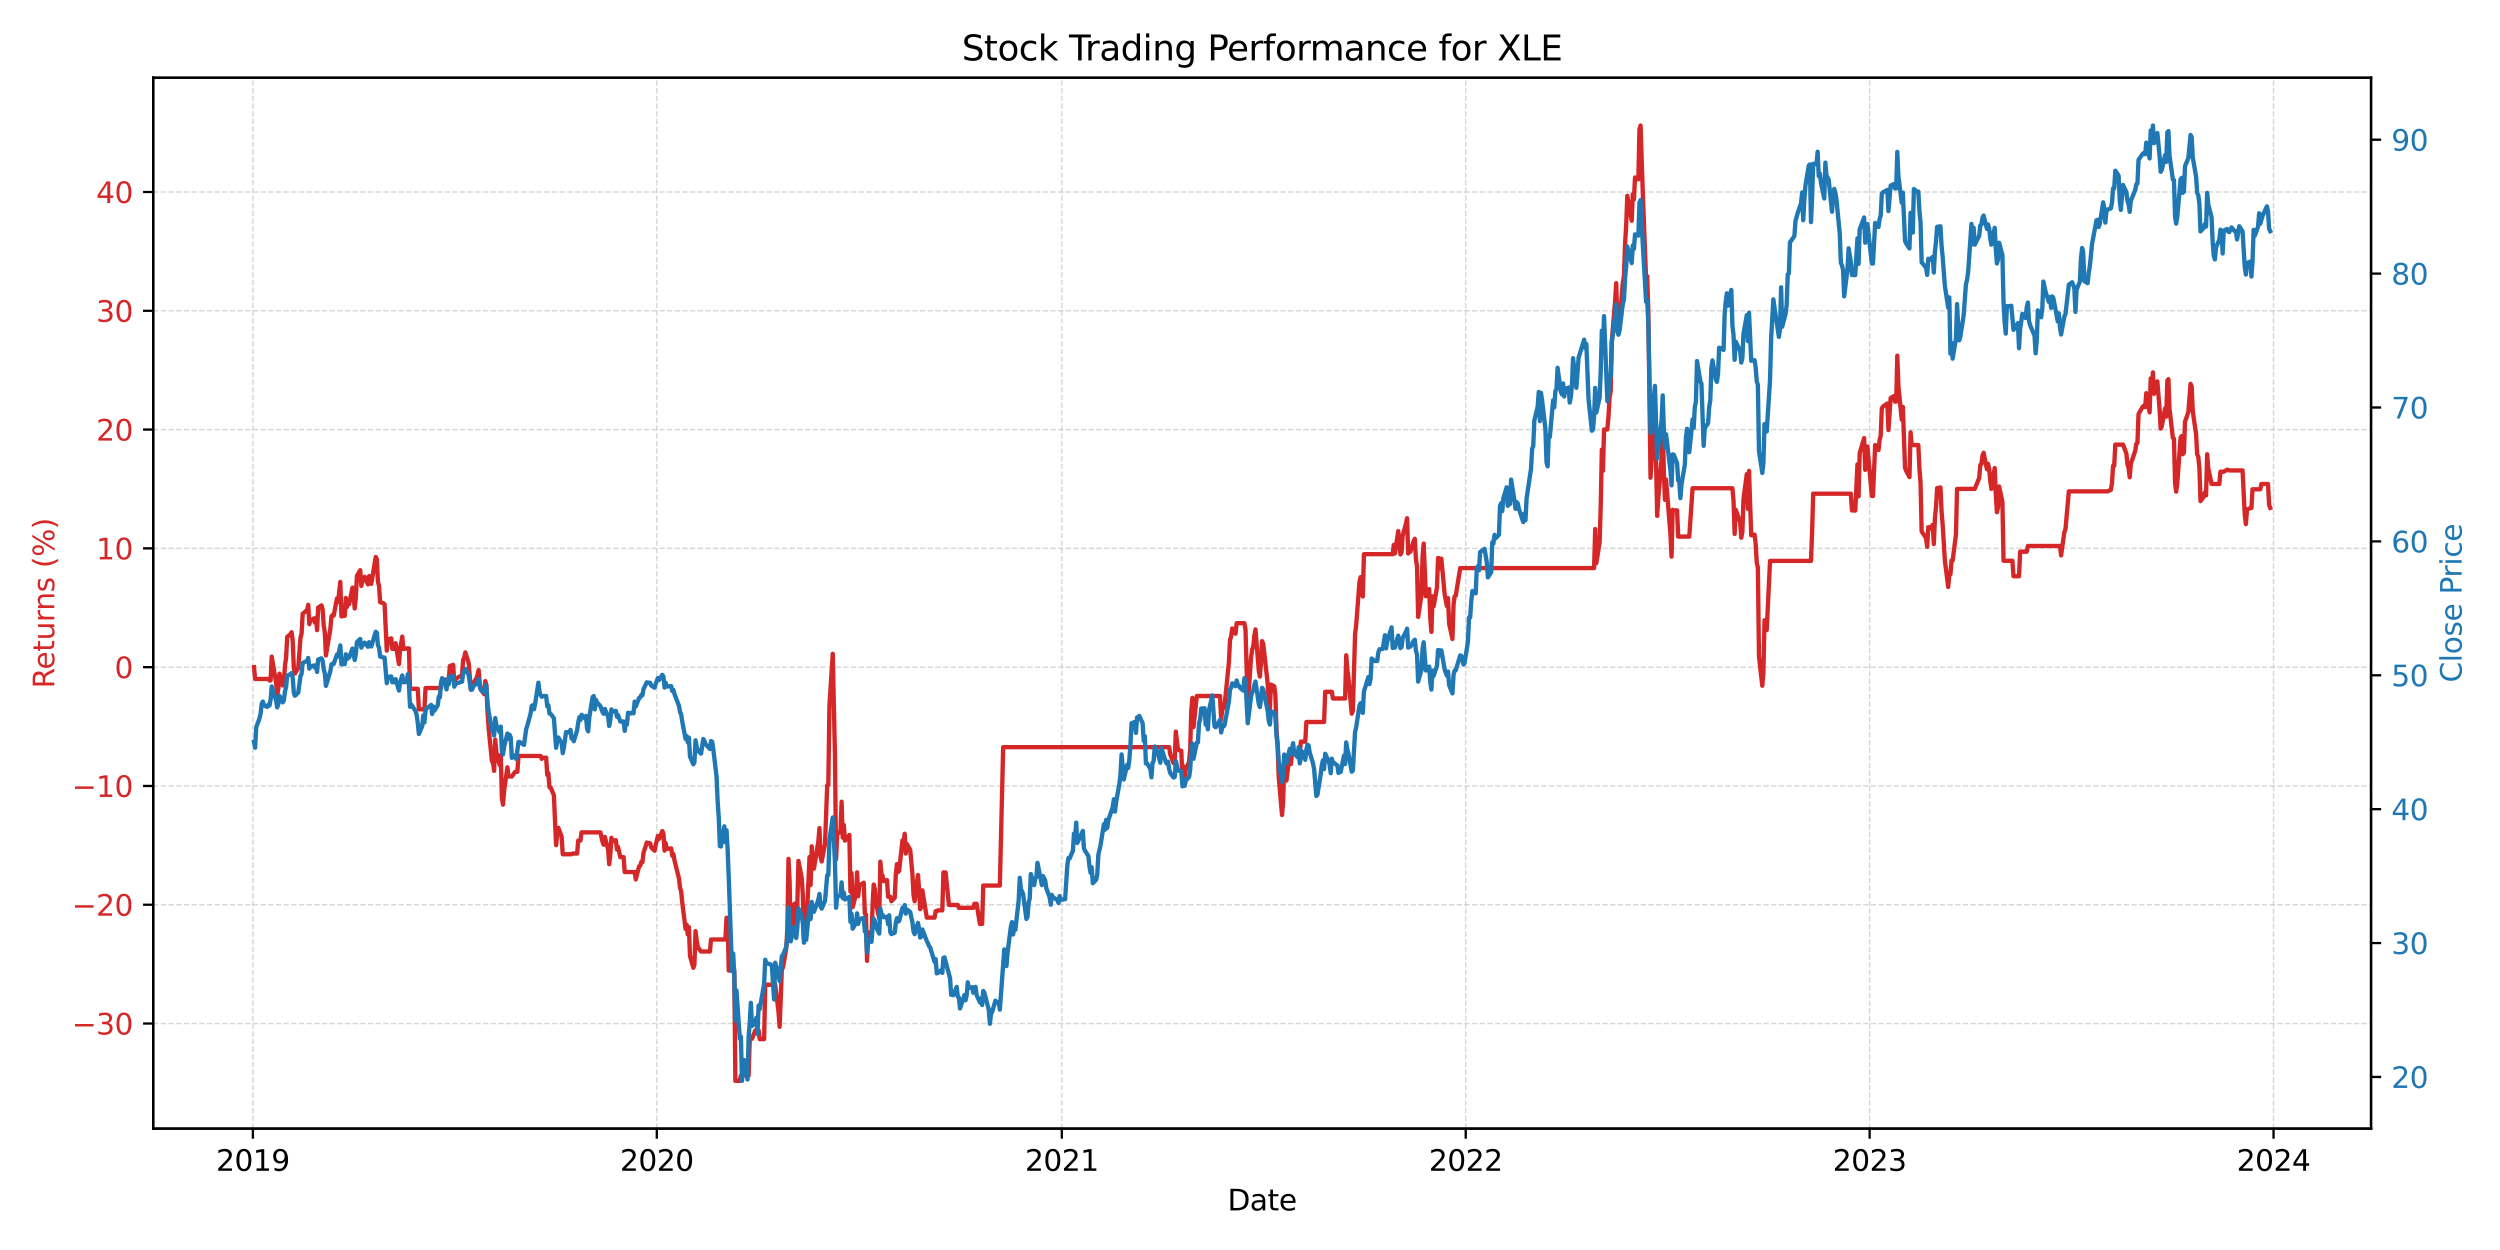 <?xml version="1.0" encoding="utf-8" standalone="no"?>
<!DOCTYPE svg PUBLIC "-//W3C//DTD SVG 1.1//EN"
  "http://www.w3.org/Graphics/SVG/1.1/DTD/svg11.dtd">
<svg xmlns:xlink="http://www.w3.org/1999/xlink" width="864pt" height="432pt" viewBox="0 0 864 432" xmlns="http://www.w3.org/2000/svg" version="1.1">
 <defs>
  <style type="text/css">*{stroke-linejoin: round; stroke-linecap: butt}</style>
 </defs>
 <g id="figure_1">
  <g id="patch_1">
   <path d="M 0 432 
L 864 432 
L 864 0 
L 0 0 
z
" style="fill: #ffffff"/>
  </g>
  <g id="axes_1">
   <g id="patch_2">
    <path d="M 52.94 390.04 
L 819.43 390.04 
L 819.43 26.88 
L 52.94 26.88 
z
" style="fill: #ffffff"/>
   </g>
   <g id="matplotlib.axis_1">
    <g id="xtick_1">
     <g id="line2d_1">
      <path d="M 87.398 390.04 
L 87.398 26.88 
" clip-path="url(#p8df99a7f0a)" style="fill: none; stroke-dasharray: 1.85,0.8; stroke-dashoffset: 0; stroke: #b0b0b0; stroke-opacity: 0.5; stroke-width: 0.5"/>
     </g>
     <g id="line2d_2">
      <defs>
       <path id="mc75191ce43" d="M 0 0 
L 0 3.5 
" style="stroke: #000000; stroke-width: 0.8"/>
      </defs>
      <g>
       <use xlink:href="#mc75191ce43" x="87.398" y="390.04" style="stroke: #000000; stroke-width: 0.8"/>
      </g>
     </g>
     <g id="text_1">
      <!-- 2019 -->
      <g transform="translate(74.673 404.638) scale(0.1 -0.1)">
       <defs>
        <path id="DejaVuSans-32" d="M 1228 531 
L 3431 531 
L 3431 0 
L 469 0 
L 469 531 
Q 828 903 1448 1529 
Q 2069 2156 2228 2338 
Q 2531 2678 2651 2914 
Q 2772 3150 2772 3378 
Q 2772 3750 2511 3984 
Q 2250 4219 1831 4219 
Q 1534 4219 1204 4116 
Q 875 4013 500 3803 
L 500 4441 
Q 881 4594 1212 4672 
Q 1544 4750 1819 4750 
Q 2544 4750 2975 4387 
Q 3406 4025 3406 3419 
Q 3406 3131 3298 2873 
Q 3191 2616 2906 2266 
Q 2828 2175 2409 1742 
Q 1991 1309 1228 531 
z
" transform="scale(0.016)"/>
        <path id="DejaVuSans-30" d="M 2034 4250 
Q 1547 4250 1301 3770 
Q 1056 3291 1056 2328 
Q 1056 1369 1301 889 
Q 1547 409 2034 409 
Q 2525 409 2770 889 
Q 3016 1369 3016 2328 
Q 3016 3291 2770 3770 
Q 2525 4250 2034 4250 
z
M 2034 4750 
Q 2819 4750 3233 4129 
Q 3647 3509 3647 2328 
Q 3647 1150 3233 529 
Q 2819 -91 2034 -91 
Q 1250 -91 836 529 
Q 422 1150 422 2328 
Q 422 3509 836 4129 
Q 1250 4750 2034 4750 
z
" transform="scale(0.016)"/>
        <path id="DejaVuSans-31" d="M 794 531 
L 1825 531 
L 1825 4091 
L 703 3866 
L 703 4441 
L 1819 4666 
L 2450 4666 
L 2450 531 
L 3481 531 
L 3481 0 
L 794 0 
L 794 531 
z
" transform="scale(0.016)"/>
        <path id="DejaVuSans-39" d="M 703 97 
L 703 672 
Q 941 559 1184 500 
Q 1428 441 1663 441 
Q 2288 441 2617 861 
Q 2947 1281 2994 2138 
Q 2813 1869 2534 1725 
Q 2256 1581 1919 1581 
Q 1219 1581 811 2004 
Q 403 2428 403 3163 
Q 403 3881 828 4315 
Q 1253 4750 1959 4750 
Q 2769 4750 3195 4129 
Q 3622 3509 3622 2328 
Q 3622 1225 3098 567 
Q 2575 -91 1691 -91 
Q 1453 -91 1209 -44 
Q 966 3 703 97 
z
M 1959 2075 
Q 2384 2075 2632 2365 
Q 2881 2656 2881 3163 
Q 2881 3666 2632 3958 
Q 2384 4250 1959 4250 
Q 1534 4250 1286 3958 
Q 1038 3666 1038 3163 
Q 1038 2656 1286 2365 
Q 1534 2075 1959 2075 
z
" transform="scale(0.016)"/>
       </defs>
       <use xlink:href="#DejaVuSans-32"/>
       <use xlink:href="#DejaVuSans-30" x="63.623"/>
       <use xlink:href="#DejaVuSans-31" x="127.246"/>
       <use xlink:href="#DejaVuSans-39" x="190.869"/>
      </g>
     </g>
    </g>
    <g id="xtick_2">
     <g id="line2d_3">
      <path d="M 226.989 390.04 
L 226.989 26.88 
" clip-path="url(#p8df99a7f0a)" style="fill: none; stroke-dasharray: 1.85,0.8; stroke-dashoffset: 0; stroke: #b0b0b0; stroke-opacity: 0.5; stroke-width: 0.5"/>
     </g>
     <g id="line2d_4">
      <g>
       <use xlink:href="#mc75191ce43" x="226.989" y="390.04" style="stroke: #000000; stroke-width: 0.8"/>
      </g>
     </g>
     <g id="text_2">
      <!-- 2020 -->
      <g transform="translate(214.264 404.638) scale(0.1 -0.1)">
       <use xlink:href="#DejaVuSans-32"/>
       <use xlink:href="#DejaVuSans-30" x="63.623"/>
       <use xlink:href="#DejaVuSans-32" x="127.246"/>
       <use xlink:href="#DejaVuSans-30" x="190.869"/>
      </g>
     </g>
    </g>
    <g id="xtick_3">
     <g id="line2d_5">
      <path d="M 366.963 390.04 
L 366.963 26.88 
" clip-path="url(#p8df99a7f0a)" style="fill: none; stroke-dasharray: 1.85,0.8; stroke-dashoffset: 0; stroke: #b0b0b0; stroke-opacity: 0.5; stroke-width: 0.5"/>
     </g>
     <g id="line2d_6">
      <g>
       <use xlink:href="#mc75191ce43" x="366.963" y="390.04" style="stroke: #000000; stroke-width: 0.8"/>
      </g>
     </g>
     <g id="text_3">
      <!-- 2021 -->
      <g transform="translate(354.238 404.638) scale(0.1 -0.1)">
       <use xlink:href="#DejaVuSans-32"/>
       <use xlink:href="#DejaVuSans-30" x="63.623"/>
       <use xlink:href="#DejaVuSans-32" x="127.246"/>
       <use xlink:href="#DejaVuSans-31" x="190.869"/>
      </g>
     </g>
    </g>
    <g id="xtick_4">
     <g id="line2d_7">
      <path d="M 506.554 390.04 
L 506.554 26.88 
" clip-path="url(#p8df99a7f0a)" style="fill: none; stroke-dasharray: 1.85,0.8; stroke-dashoffset: 0; stroke: #b0b0b0; stroke-opacity: 0.5; stroke-width: 0.5"/>
     </g>
     <g id="line2d_8">
      <g>
       <use xlink:href="#mc75191ce43" x="506.554" y="390.04" style="stroke: #000000; stroke-width: 0.8"/>
      </g>
     </g>
     <g id="text_4">
      <!-- 2022 -->
      <g transform="translate(493.829 404.638) scale(0.1 -0.1)">
       <use xlink:href="#DejaVuSans-32"/>
       <use xlink:href="#DejaVuSans-30" x="63.623"/>
       <use xlink:href="#DejaVuSans-32" x="127.246"/>
       <use xlink:href="#DejaVuSans-32" x="190.869"/>
      </g>
     </g>
    </g>
    <g id="xtick_5">
     <g id="line2d_9">
      <path d="M 646.146 390.04 
L 646.146 26.88 
" clip-path="url(#p8df99a7f0a)" style="fill: none; stroke-dasharray: 1.85,0.8; stroke-dashoffset: 0; stroke: #b0b0b0; stroke-opacity: 0.5; stroke-width: 0.5"/>
     </g>
     <g id="line2d_10">
      <g>
       <use xlink:href="#mc75191ce43" x="646.146" y="390.04" style="stroke: #000000; stroke-width: 0.8"/>
      </g>
     </g>
     <g id="text_5">
      <!-- 2023 -->
      <g transform="translate(633.421 404.638) scale(0.1 -0.1)">
       <defs>
        <path id="DejaVuSans-33" d="M 2597 2516 
Q 3050 2419 3304 2112 
Q 3559 1806 3559 1356 
Q 3559 666 3084 287 
Q 2609 -91 1734 -91 
Q 1441 -91 1130 -33 
Q 819 25 488 141 
L 488 750 
Q 750 597 1062 519 
Q 1375 441 1716 441 
Q 2309 441 2620 675 
Q 2931 909 2931 1356 
Q 2931 1769 2642 2001 
Q 2353 2234 1838 2234 
L 1294 2234 
L 1294 2753 
L 1863 2753 
Q 2328 2753 2575 2939 
Q 2822 3125 2822 3475 
Q 2822 3834 2567 4026 
Q 2313 4219 1838 4219 
Q 1578 4219 1281 4162 
Q 984 4106 628 3988 
L 628 4550 
Q 988 4650 1302 4700 
Q 1616 4750 1894 4750 
Q 2613 4750 3031 4423 
Q 3450 4097 3450 3541 
Q 3450 3153 3228 2886 
Q 3006 2619 2597 2516 
z
" transform="scale(0.016)"/>
       </defs>
       <use xlink:href="#DejaVuSans-32"/>
       <use xlink:href="#DejaVuSans-30" x="63.623"/>
       <use xlink:href="#DejaVuSans-32" x="127.246"/>
       <use xlink:href="#DejaVuSans-33" x="190.869"/>
      </g>
     </g>
    </g>
    <g id="xtick_6">
     <g id="line2d_11">
      <path d="M 785.737 390.04 
L 785.737 26.88 
" clip-path="url(#p8df99a7f0a)" style="fill: none; stroke-dasharray: 1.85,0.8; stroke-dashoffset: 0; stroke: #b0b0b0; stroke-opacity: 0.5; stroke-width: 0.5"/>
     </g>
     <g id="line2d_12">
      <g>
       <use xlink:href="#mc75191ce43" x="785.737" y="390.04" style="stroke: #000000; stroke-width: 0.8"/>
      </g>
     </g>
     <g id="text_6">
      <!-- 2024 -->
      <g transform="translate(773.012 404.638) scale(0.1 -0.1)">
       <defs>
        <path id="DejaVuSans-34" d="M 2419 4116 
L 825 1625 
L 2419 1625 
L 2419 4116 
z
M 2253 4666 
L 3047 4666 
L 3047 1625 
L 3713 1625 
L 3713 1100 
L 3047 1100 
L 3047 0 
L 2419 0 
L 2419 1100 
L 313 1100 
L 313 1709 
L 2253 4666 
z
" transform="scale(0.016)"/>
       </defs>
       <use xlink:href="#DejaVuSans-32"/>
       <use xlink:href="#DejaVuSans-30" x="63.623"/>
       <use xlink:href="#DejaVuSans-32" x="127.246"/>
       <use xlink:href="#DejaVuSans-34" x="190.869"/>
      </g>
     </g>
    </g>
    <g id="text_7">
     <!-- Date -->
     <g transform="translate(424.234 418.317) scale(0.1 -0.1)">
      <defs>
       <path id="DejaVuSans-44" d="M 1259 4147 
L 1259 519 
L 2022 519 
Q 2988 519 3436 956 
Q 3884 1394 3884 2338 
Q 3884 3275 3436 3711 
Q 2988 4147 2022 4147 
L 1259 4147 
z
M 628 4666 
L 1925 4666 
Q 3281 4666 3915 4102 
Q 4550 3538 4550 2338 
Q 4550 1131 3912 565 
Q 3275 0 1925 0 
L 628 0 
L 628 4666 
z
" transform="scale(0.016)"/>
       <path id="DejaVuSans-61" d="M 2194 1759 
Q 1497 1759 1228 1600 
Q 959 1441 959 1056 
Q 959 750 1161 570 
Q 1363 391 1709 391 
Q 2188 391 2477 730 
Q 2766 1069 2766 1631 
L 2766 1759 
L 2194 1759 
z
M 3341 1997 
L 3341 0 
L 2766 0 
L 2766 531 
Q 2569 213 2275 61 
Q 1981 -91 1556 -91 
Q 1019 -91 701 211 
Q 384 513 384 1019 
Q 384 1609 779 1909 
Q 1175 2209 1959 2209 
L 2766 2209 
L 2766 2266 
Q 2766 2663 2505 2880 
Q 2244 3097 1772 3097 
Q 1472 3097 1187 3025 
Q 903 2953 641 2809 
L 641 3341 
Q 956 3463 1253 3523 
Q 1550 3584 1831 3584 
Q 2591 3584 2966 3190 
Q 3341 2797 3341 1997 
z
" transform="scale(0.016)"/>
       <path id="DejaVuSans-74" d="M 1172 4494 
L 1172 3500 
L 2356 3500 
L 2356 3053 
L 1172 3053 
L 1172 1153 
Q 1172 725 1289 603 
Q 1406 481 1766 481 
L 2356 481 
L 2356 0 
L 1766 0 
Q 1100 0 847 248 
Q 594 497 594 1153 
L 594 3053 
L 172 3053 
L 172 3500 
L 594 3500 
L 594 4494 
L 1172 4494 
z
" transform="scale(0.016)"/>
       <path id="DejaVuSans-65" d="M 3597 1894 
L 3597 1613 
L 953 1613 
Q 991 1019 1311 708 
Q 1631 397 2203 397 
Q 2534 397 2845 478 
Q 3156 559 3463 722 
L 3463 178 
Q 3153 47 2828 -22 
Q 2503 -91 2169 -91 
Q 1331 -91 842 396 
Q 353 884 353 1716 
Q 353 2575 817 3079 
Q 1281 3584 2069 3584 
Q 2775 3584 3186 3129 
Q 3597 2675 3597 1894 
z
M 3022 2063 
Q 3016 2534 2758 2815 
Q 2500 3097 2075 3097 
Q 1594 3097 1305 2825 
Q 1016 2553 972 2059 
L 3022 2063 
z
" transform="scale(0.016)"/>
      </defs>
      <use xlink:href="#DejaVuSans-44"/>
      <use xlink:href="#DejaVuSans-61" x="77.002"/>
      <use xlink:href="#DejaVuSans-74" x="138.281"/>
      <use xlink:href="#DejaVuSans-65" x="177.49"/>
     </g>
    </g>
   </g>
   <g id="matplotlib.axis_2">
    <g id="ytick_1">
     <g id="line2d_13">
      <path d="M 52.94 353.731 
L 819.43 353.731 
" clip-path="url(#p8df99a7f0a)" style="fill: none; stroke-dasharray: 1.85,0.8; stroke-dashoffset: 0; stroke: #b0b0b0; stroke-opacity: 0.5; stroke-width: 0.5"/>
     </g>
     <g id="line2d_14">
      <defs>
       <path id="mac2d209c01" d="M 0 0 
L -3.5 0 
" style="stroke: #000000; stroke-width: 0.8"/>
      </defs>
      <g>
       <use xlink:href="#mac2d209c01" x="52.94" y="353.731" style="stroke: #000000; stroke-width: 0.8"/>
      </g>
     </g>
     <g id="text_8">
      <!-- −30 -->
      <g style="fill: #d62728" transform="translate(24.835 357.53) scale(0.1 -0.1)">
       <defs>
        <path id="DejaVuSans-2212" d="M 678 2272 
L 4684 2272 
L 4684 1741 
L 678 1741 
L 678 2272 
z
" transform="scale(0.016)"/>
       </defs>
       <use xlink:href="#DejaVuSans-2212"/>
       <use xlink:href="#DejaVuSans-33" x="83.789"/>
       <use xlink:href="#DejaVuSans-30" x="147.412"/>
      </g>
     </g>
    </g>
    <g id="ytick_2">
     <g id="line2d_15">
      <path d="M 52.94 312.677 
L 819.43 312.677 
" clip-path="url(#p8df99a7f0a)" style="fill: none; stroke-dasharray: 1.85,0.8; stroke-dashoffset: 0; stroke: #b0b0b0; stroke-opacity: 0.5; stroke-width: 0.5"/>
     </g>
     <g id="line2d_16">
      <g>
       <use xlink:href="#mac2d209c01" x="52.94" y="312.677" style="stroke: #000000; stroke-width: 0.8"/>
      </g>
     </g>
     <g id="text_9">
      <!-- −20 -->
      <g style="fill: #d62728" transform="translate(24.835 316.477) scale(0.1 -0.1)">
       <use xlink:href="#DejaVuSans-2212"/>
       <use xlink:href="#DejaVuSans-32" x="83.789"/>
       <use xlink:href="#DejaVuSans-30" x="147.412"/>
      </g>
     </g>
    </g>
    <g id="ytick_3">
     <g id="line2d_17">
      <path d="M 52.94 271.624 
L 819.43 271.624 
" clip-path="url(#p8df99a7f0a)" style="fill: none; stroke-dasharray: 1.85,0.8; stroke-dashoffset: 0; stroke: #b0b0b0; stroke-opacity: 0.5; stroke-width: 0.5"/>
     </g>
     <g id="line2d_18">
      <g>
       <use xlink:href="#mac2d209c01" x="52.94" y="271.624" style="stroke: #000000; stroke-width: 0.8"/>
      </g>
     </g>
     <g id="text_10">
      <!-- −10 -->
      <g style="fill: #d62728" transform="translate(24.835 275.423) scale(0.1 -0.1)">
       <use xlink:href="#DejaVuSans-2212"/>
       <use xlink:href="#DejaVuSans-31" x="83.789"/>
       <use xlink:href="#DejaVuSans-30" x="147.412"/>
      </g>
     </g>
    </g>
    <g id="ytick_4">
     <g id="line2d_19">
      <path d="M 52.94 230.571 
L 819.43 230.571 
" clip-path="url(#p8df99a7f0a)" style="fill: none; stroke-dasharray: 1.85,0.8; stroke-dashoffset: 0; stroke: #b0b0b0; stroke-opacity: 0.5; stroke-width: 0.5"/>
     </g>
     <g id="line2d_20">
      <g>
       <use xlink:href="#mac2d209c01" x="52.94" y="230.571" style="stroke: #000000; stroke-width: 0.8"/>
      </g>
     </g>
     <g id="text_11">
      <!-- 0 -->
      <g style="fill: #d62728" transform="translate(39.578 234.37) scale(0.1 -0.1)">
       <use xlink:href="#DejaVuSans-30"/>
      </g>
     </g>
    </g>
    <g id="ytick_5">
     <g id="line2d_21">
      <path d="M 52.94 189.517 
L 819.43 189.517 
" clip-path="url(#p8df99a7f0a)" style="fill: none; stroke-dasharray: 1.85,0.8; stroke-dashoffset: 0; stroke: #b0b0b0; stroke-opacity: 0.5; stroke-width: 0.5"/>
     </g>
     <g id="line2d_22">
      <g>
       <use xlink:href="#mac2d209c01" x="52.94" y="189.517" style="stroke: #000000; stroke-width: 0.8"/>
      </g>
     </g>
     <g id="text_12">
      <!-- 10 -->
      <g style="fill: #d62728" transform="translate(33.215 193.317) scale(0.1 -0.1)">
       <use xlink:href="#DejaVuSans-31"/>
       <use xlink:href="#DejaVuSans-30" x="63.623"/>
      </g>
     </g>
    </g>
    <g id="ytick_6">
     <g id="line2d_23">
      <path d="M 52.94 148.464 
L 819.43 148.464 
" clip-path="url(#p8df99a7f0a)" style="fill: none; stroke-dasharray: 1.85,0.8; stroke-dashoffset: 0; stroke: #b0b0b0; stroke-opacity: 0.5; stroke-width: 0.5"/>
     </g>
     <g id="line2d_24">
      <g>
       <use xlink:href="#mac2d209c01" x="52.94" y="148.464" style="stroke: #000000; stroke-width: 0.8"/>
      </g>
     </g>
     <g id="text_13">
      <!-- 20 -->
      <g style="fill: #d62728" transform="translate(33.215 152.263) scale(0.1 -0.1)">
       <use xlink:href="#DejaVuSans-32"/>
       <use xlink:href="#DejaVuSans-30" x="63.623"/>
      </g>
     </g>
    </g>
    <g id="ytick_7">
     <g id="line2d_25">
      <path d="M 52.94 107.411 
L 819.43 107.411 
" clip-path="url(#p8df99a7f0a)" style="fill: none; stroke-dasharray: 1.85,0.8; stroke-dashoffset: 0; stroke: #b0b0b0; stroke-opacity: 0.5; stroke-width: 0.5"/>
     </g>
     <g id="line2d_26">
      <g>
       <use xlink:href="#mac2d209c01" x="52.94" y="107.411" style="stroke: #000000; stroke-width: 0.8"/>
      </g>
     </g>
     <g id="text_14">
      <!-- 30 -->
      <g style="fill: #d62728" transform="translate(33.215 111.21) scale(0.1 -0.1)">
       <use xlink:href="#DejaVuSans-33"/>
       <use xlink:href="#DejaVuSans-30" x="63.623"/>
      </g>
     </g>
    </g>
    <g id="ytick_8">
     <g id="line2d_27">
      <path d="M 52.94 66.358 
L 819.43 66.358 
" clip-path="url(#p8df99a7f0a)" style="fill: none; stroke-dasharray: 1.85,0.8; stroke-dashoffset: 0; stroke: #b0b0b0; stroke-opacity: 0.5; stroke-width: 0.5"/>
     </g>
     <g id="line2d_28">
      <g>
       <use xlink:href="#mac2d209c01" x="52.94" y="66.358" style="stroke: #000000; stroke-width: 0.8"/>
      </g>
     </g>
     <g id="text_15">
      <!-- 40 -->
      <g style="fill: #d62728" transform="translate(33.215 70.157) scale(0.1 -0.1)">
       <use xlink:href="#DejaVuSans-34"/>
       <use xlink:href="#DejaVuSans-30" x="63.623"/>
      </g>
     </g>
    </g>
    <g id="text_16">
     <!-- Returns (%) -->
     <g style="fill: #d62728" transform="translate(18.756 237.898) rotate(-90) scale(0.1 -0.1)">
      <defs>
       <path id="DejaVuSans-52" d="M 2841 2188 
Q 3044 2119 3236 1894 
Q 3428 1669 3622 1275 
L 4263 0 
L 3584 0 
L 2988 1197 
Q 2756 1666 2539 1819 
Q 2322 1972 1947 1972 
L 1259 1972 
L 1259 0 
L 628 0 
L 628 4666 
L 2053 4666 
Q 2853 4666 3247 4331 
Q 3641 3997 3641 3322 
Q 3641 2881 3436 2590 
Q 3231 2300 2841 2188 
z
M 1259 4147 
L 1259 2491 
L 2053 2491 
Q 2509 2491 2742 2702 
Q 2975 2913 2975 3322 
Q 2975 3731 2742 3939 
Q 2509 4147 2053 4147 
L 1259 4147 
z
" transform="scale(0.016)"/>
       <path id="DejaVuSans-75" d="M 544 1381 
L 544 3500 
L 1119 3500 
L 1119 1403 
Q 1119 906 1312 657 
Q 1506 409 1894 409 
Q 2359 409 2629 706 
Q 2900 1003 2900 1516 
L 2900 3500 
L 3475 3500 
L 3475 0 
L 2900 0 
L 2900 538 
Q 2691 219 2414 64 
Q 2138 -91 1772 -91 
Q 1169 -91 856 284 
Q 544 659 544 1381 
z
M 1991 3584 
L 1991 3584 
z
" transform="scale(0.016)"/>
       <path id="DejaVuSans-72" d="M 2631 2963 
Q 2534 3019 2420 3045 
Q 2306 3072 2169 3072 
Q 1681 3072 1420 2755 
Q 1159 2438 1159 1844 
L 1159 0 
L 581 0 
L 581 3500 
L 1159 3500 
L 1159 2956 
Q 1341 3275 1631 3429 
Q 1922 3584 2338 3584 
Q 2397 3584 2469 3576 
Q 2541 3569 2628 3553 
L 2631 2963 
z
" transform="scale(0.016)"/>
       <path id="DejaVuSans-6e" d="M 3513 2113 
L 3513 0 
L 2938 0 
L 2938 2094 
Q 2938 2591 2744 2837 
Q 2550 3084 2163 3084 
Q 1697 3084 1428 2787 
Q 1159 2491 1159 1978 
L 1159 0 
L 581 0 
L 581 3500 
L 1159 3500 
L 1159 2956 
Q 1366 3272 1645 3428 
Q 1925 3584 2291 3584 
Q 2894 3584 3203 3211 
Q 3513 2838 3513 2113 
z
" transform="scale(0.016)"/>
       <path id="DejaVuSans-73" d="M 2834 3397 
L 2834 2853 
Q 2591 2978 2328 3040 
Q 2066 3103 1784 3103 
Q 1356 3103 1142 2972 
Q 928 2841 928 2578 
Q 928 2378 1081 2264 
Q 1234 2150 1697 2047 
L 1894 2003 
Q 2506 1872 2764 1633 
Q 3022 1394 3022 966 
Q 3022 478 2636 193 
Q 2250 -91 1575 -91 
Q 1294 -91 989 -36 
Q 684 19 347 128 
L 347 722 
Q 666 556 975 473 
Q 1284 391 1588 391 
Q 1994 391 2212 530 
Q 2431 669 2431 922 
Q 2431 1156 2273 1281 
Q 2116 1406 1581 1522 
L 1381 1569 
Q 847 1681 609 1914 
Q 372 2147 372 2553 
Q 372 3047 722 3315 
Q 1072 3584 1716 3584 
Q 2034 3584 2315 3537 
Q 2597 3491 2834 3397 
z
" transform="scale(0.016)"/>
       <path id="DejaVuSans-20" transform="scale(0.016)"/>
       <path id="DejaVuSans-28" d="M 1984 4856 
Q 1566 4138 1362 3434 
Q 1159 2731 1159 2009 
Q 1159 1288 1364 580 
Q 1569 -128 1984 -844 
L 1484 -844 
Q 1016 -109 783 600 
Q 550 1309 550 2009 
Q 550 2706 781 3412 
Q 1013 4119 1484 4856 
L 1984 4856 
z
" transform="scale(0.016)"/>
       <path id="DejaVuSans-25" d="M 4653 2053 
Q 4381 2053 4226 1822 
Q 4072 1591 4072 1178 
Q 4072 772 4226 539 
Q 4381 306 4653 306 
Q 4919 306 5073 539 
Q 5228 772 5228 1178 
Q 5228 1588 5073 1820 
Q 4919 2053 4653 2053 
z
M 4653 2450 
Q 5147 2450 5437 2106 
Q 5728 1763 5728 1178 
Q 5728 594 5436 251 
Q 5144 -91 4653 -91 
Q 4153 -91 3862 251 
Q 3572 594 3572 1178 
Q 3572 1766 3864 2108 
Q 4156 2450 4653 2450 
z
M 1428 4353 
Q 1159 4353 1004 4120 
Q 850 3888 850 3481 
Q 850 3069 1003 2837 
Q 1156 2606 1428 2606 
Q 1700 2606 1854 2837 
Q 2009 3069 2009 3481 
Q 2009 3884 1853 4118 
Q 1697 4353 1428 4353 
z
M 4250 4750 
L 4750 4750 
L 1831 -91 
L 1331 -91 
L 4250 4750 
z
M 1428 4750 
Q 1922 4750 2215 4408 
Q 2509 4066 2509 3481 
Q 2509 2891 2217 2550 
Q 1925 2209 1428 2209 
Q 931 2209 642 2551 
Q 353 2894 353 3481 
Q 353 4063 643 4406 
Q 934 4750 1428 4750 
z
" transform="scale(0.016)"/>
       <path id="DejaVuSans-29" d="M 513 4856 
L 1013 4856 
Q 1481 4119 1714 3412 
Q 1947 2706 1947 2009 
Q 1947 1309 1714 600 
Q 1481 -109 1013 -844 
L 513 -844 
Q 928 -128 1133 580 
Q 1338 1288 1338 2009 
Q 1338 2731 1133 3434 
Q 928 4138 513 4856 
z
" transform="scale(0.016)"/>
      </defs>
      <use xlink:href="#DejaVuSans-52"/>
      <use xlink:href="#DejaVuSans-65" x="64.982"/>
      <use xlink:href="#DejaVuSans-74" x="126.506"/>
      <use xlink:href="#DejaVuSans-75" x="165.715"/>
      <use xlink:href="#DejaVuSans-72" x="229.094"/>
      <use xlink:href="#DejaVuSans-6e" x="268.457"/>
      <use xlink:href="#DejaVuSans-73" x="331.836"/>
      <use xlink:href="#DejaVuSans-20" x="383.936"/>
      <use xlink:href="#DejaVuSans-28" x="415.723"/>
      <use xlink:href="#DejaVuSans-25" x="454.736"/>
      <use xlink:href="#DejaVuSans-29" x="549.756"/>
     </g>
    </g>
   </g>
   <g id="line2d_29">
    <path d="M 87.78 230.571 
L 88.163 234.642 
L 92.752 234.642 
L 93.135 235.166 
L 93.517 235.166 
L 93.9 226.926 
L 95.429 235.945 
L 95.812 240.096 
L 96.194 237.955 
L 96.577 232.83 
L 97.724 236.917 
L 98.106 235.685 
L 98.489 229.975 
L 98.871 227.316 
L 99.254 220.114 
L 100.401 219.141 
L 100.783 218.492 
L 101.166 221.607 
L 101.548 230.884 
L 101.931 232.765 
L 103.078 230.819 
L 103.843 220.439 
L 104.225 218.946 
L 104.608 212.135 
L 106.138 210.837 
L 106.52 209.02 
L 106.903 215.703 
L 107.285 214.47 
L 108.432 213.756 
L 108.815 215.118 
L 109.197 213.497 
L 109.58 217.779 
L 109.962 209.993 
L 111.109 209.215 
L 111.492 210.643 
L 111.874 216.092 
L 112.257 218.622 
L 112.639 226.537 
L 114.169 217.325 
L 114.551 213.043 
L 114.934 212.589 
L 115.316 212.759 
L 116.464 206.809 
L 116.846 207.986 
L 117.611 201.12 
L 117.993 213.02 
L 119.141 212.824 
L 119.523 206.677 
L 119.906 209.75 
L 120.288 208.116 
L 120.67 208.77 
L 121.818 203.081 
L 122.2 206.089 
L 122.583 210.274 
L 122.965 206.677 
L 123.348 199.027 
L 124.495 197.066 
L 124.877 202.493 
L 125.26 200.858 
L 125.642 200.531 
L 126.025 199.354 
L 127.172 201.97 
L 127.554 199.093 
L 127.937 199.681 
L 128.319 201.774 
L 129.849 192.489 
L 130.232 193.208 
L 130.614 201.054 
L 130.996 202.427 
L 131.379 208.116 
L 132.526 208.509 
L 132.909 208.836 
L 133.673 224.855 
L 134.056 220.997 
L 135.203 220.605 
L 135.586 224.266 
L 136.351 224.266 
L 136.733 222.305 
L 137.88 229.498 
L 138.263 224.462 
L 139.028 220.016 
L 139.41 224.266 
L 140.94 224.071 
L 141.322 224.071 
L 141.705 238.054 
L 144.382 238.054 
L 144.764 245.129 
L 146.677 245.129 
L 147.059 237.789 
L 152.413 237.789 
L 152.796 234.875 
L 155.09 234.875 
L 155.473 230.166 
L 156.62 229.779 
L 157.002 236.358 
L 157.385 234.746 
L 158.15 234.165 
L 159.297 233.584 
L 159.68 233.262 
L 160.062 228.037 
L 160.444 227.199 
L 160.827 225.457 
L 161.974 229.199 
L 162.739 238.229 
L 163.122 238.164 
L 163.504 236.294 
L 164.651 234.424 
L 165.034 233.327 
L 165.416 231.585 
L 165.799 236.229 
L 166.181 238.293 
L 167.328 239.906 
L 167.711 235.39 
L 168.093 236.681 
L 168.476 245.84 
L 168.858 251.516 
L 170.005 263.126 
L 170.388 263.578 
L 170.77 266.415 
L 171.153 255.644 
L 171.535 259.901 
L 172.683 264.416 
L 173.065 260.932 
L 173.447 275.833 
L 173.83 278.09 
L 174.212 273.317 
L 175.36 265.19 
L 175.742 268.35 
L 176.889 268.35 
L 178.037 266.753 
L 178.802 266.753 
L 179.184 261.268 
L 186.833 261.268 
L 187.215 262.25 
L 187.598 261.94 
L 188.745 261.816 
L 189.128 267.818 
L 189.51 267.199 
L 189.892 272.087 
L 190.275 272.148 
L 191.422 274.809 
L 192.187 292.071 
L 192.57 288.297 
L 192.952 286.07 
L 194.099 289.225 
L 194.482 295.227 
L 197.541 295.227 
L 197.924 294.985 
L 199.453 294.985 
L 199.836 290.514 
L 200.601 290.514 
L 200.983 287.663 
L 207.485 287.663 
L 208.25 291.002 
L 208.632 291.939 
L 209.015 289.245 
L 210.162 293.521 
L 210.544 298.674 
L 210.927 295.219 
L 211.309 289.538 
L 211.692 290.709 
L 212.839 290.357 
L 213.221 293.579 
L 213.604 292.7 
L 214.369 296.215 
L 215.516 296.215 
L 215.898 301.368 
L 219.34 301.368 
L 219.723 303.939 
L 220.87 299.411 
L 221.253 299.187 
L 221.635 297.901 
L 222.018 298.013 
L 222.4 294.722 
L 223.547 291.166 
L 223.93 291.335 
L 224.695 291.448 
L 225.077 292.916 
L 226.224 294.014 
L 226.607 292.038 
L 227.372 288.899 
L 227.754 289.945 
L 228.902 287.212 
L 229.284 288.143 
L 229.666 293.956 
L 230.049 291.399 
L 230.431 293.375 
L 231.961 293.201 
L 232.343 295.759 
L 232.726 295.178 
L 233.108 297.387 
L 234.638 303.549 
L 235.021 306.805 
L 235.403 308.084 
L 235.785 311.921 
L 236.933 321.049 
L 237.315 319.595 
L 237.698 322.967 
L 238.08 320.409 
L 238.463 330.409 
L 239.61 334.478 
L 239.992 333.374 
L 240.375 321.804 
L 240.757 325.06 
L 241.14 327.269 
L 242.287 328.839 
L 245.347 328.839 
L 245.729 324.686 
L 250.701 324.686 
L 251.083 317.201 
L 251.466 317.201 
L 251.848 335.4 
L 253.76 335.4 
L 254.143 373.533 
L 255.672 373.533 
L 256.055 371.704 
L 258.732 371.704 
L 259.114 358.998 
L 259.879 358.998 
L 261.027 356.11 
L 262.174 356.11 
L 262.556 359.135 
L 264.086 359.135 
L 264.469 340.326 
L 267.911 340.326 
L 269.058 349.716 
L 269.44 354.854 
L 270.205 335.099 
L 270.588 334.39 
L 271.735 327.745 
L 272.117 320.57 
L 272.5 296.828 
L 272.882 304.446 
L 273.265 323.494 
L 274.412 312.509 
L 274.795 312.243 
L 275.177 320.835 
L 275.559 312.509 
L 275.942 297.536 
L 277.089 303.561 
L 277.472 309.496 
L 277.854 324.557 
L 278.237 321.013 
L 278.619 322.253 
L 279.766 296.207 
L 280.149 305.864 
L 280.531 292.487 
L 280.914 298.068 
L 281.296 300.194 
L 282.826 290.715 
L 283.208 286.197 
L 283.591 296.118 
L 283.973 297.713 
L 285.12 291.689 
L 285.885 271.401 
L 286.268 271.313 
L 286.65 243.85 
L 287.798 225.954 
L 288.562 261.214 
L 288.945 297.005 
L 289.327 288.323 
L 290.475 287.259 
L 290.857 277.072 
L 291.24 289.474 
L 291.622 285.133 
L 292.004 290.538 
L 293.534 288.555 
L 293.917 308.115 
L 294.299 301.744 
L 294.682 313.498 
L 295.829 309.103 
L 296.211 301.476 
L 296.594 309.73 
L 296.976 306.052 
L 298.506 305.064 
L 298.888 315.742 
L 299.271 316.012 
L 299.653 332.073 
L 300.036 322.203 
L 301.183 323.907 
L 301.565 312.781 
L 301.948 305.692 
L 302.33 307.218 
L 302.713 311.883 
L 303.86 317.357 
L 304.243 297.797 
L 304.625 302.013 
L 305.007 302.642 
L 305.39 304.526 
L 306.537 304.167 
L 306.92 309.91 
L 307.685 309.91 
L 308.067 311.465 
L 309.214 310.275 
L 309.597 302.225 
L 309.979 298.657 
L 310.362 301.401 
L 310.744 300.944 
L 311.891 290.423 
L 312.274 291.613 
L 312.656 288.136 
L 313.039 294.997 
L 313.421 291.704 
L 314.568 293.716 
L 315.333 302.042 
L 315.716 309.361 
L 316.098 311.465 
L 317.246 302.408 
L 317.628 307.165 
L 318.01 314.211 
L 318.393 313.57 
L 318.775 307.714 
L 320.305 317.137 
L 322.982 317.137 
L 323.365 314.921 
L 323.747 314.921 
L 324.13 314.621 
L 325.659 314.621 
L 326.042 301.513 
L 326.807 301.513 
L 327.954 312.769 
L 331.013 312.769 
L 331.396 313.752 
L 336.368 313.752 
L 336.75 312.353 
L 337.515 312.353 
L 338.662 319.322 
L 339.427 319.322 
L 339.81 306.048 
L 345.546 306.048 
L 346.694 258.216 
L 404.06 258.216 
L 404.442 260.741 
L 405.59 263.741 
L 405.972 263.346 
L 406.355 252.849 
L 407.119 259.085 
L 408.267 259.479 
L 408.649 269.581 
L 409.032 264.846 
L 409.414 269.266 
L 409.797 265.872 
L 410.944 263.346 
L 411.326 258.768 
L 411.709 245.588 
L 412.091 241.168 
L 412.474 251.271 
L 413.621 240.537 
L 421.652 240.537 
L 422.035 248.672 
L 422.417 245.175 
L 422.8 244.87 
L 423.182 244.11 
L 424.712 228.828 
L 425.094 221.147 
L 425.477 220.007 
L 425.859 217.194 
L 427.006 219.019 
L 427.389 215.369 
L 430.066 215.369 
L 430.448 217.643 
L 431.213 244.161 
L 432.361 227.245 
L 432.743 224.49 
L 433.125 223.342 
L 433.508 219.744 
L 433.89 217.525 
L 435.038 231.838 
L 435.42 233.828 
L 435.803 228.777 
L 436.185 221.582 
L 436.567 222.5 
L 438.097 236.124 
L 438.48 242.707 
L 438.862 245.003 
L 439.245 236.584 
L 440.392 237.196 
L 440.774 240.257 
L 441.157 252.198 
L 441.539 257.632 
L 441.922 268.501 
L 443.069 281.665 
L 443.451 276.843 
L 443.834 264.137 
L 444.216 268.348 
L 444.599 269.726 
L 445.746 260.54 
L 446.128 264.061 
L 446.511 260.617 
L 449.188 260.617 
L 449.57 256.303 
L 451.1 256.303 
L 451.483 249.523 
L 457.602 249.523 
L 457.984 239.087 
L 460.279 239.087 
L 460.661 241.39 
L 464.868 241.39 
L 465.251 226.458 
L 465.633 231.161 
L 466.015 234.213 
L 467.163 246.638 
L 467.545 245.719 
L 468.31 219.25 
L 468.693 216.077 
L 469.84 200.964 
L 470.222 199.461 
L 470.605 199.461 
L 470.987 206.141 
L 471.37 191.528 
L 481.313 191.528 
L 481.696 188.32 
L 482.078 191.293 
L 483.225 183.545 
L 483.99 191.607 
L 484.373 190.98 
L 484.755 185.11 
L 485.902 180.962 
L 486.285 179.084 
L 486.667 191.293 
L 487.05 189.571 
L 487.432 190.668 
L 488.58 186.911 
L 488.962 186.206 
L 489.344 193.172 
L 489.727 195.833 
L 490.109 213.208 
L 491.257 205.616 
L 491.639 192.232 
L 492.022 187.85 
L 492.786 206.085 
L 493.934 203.581 
L 494.316 213.834 
L 494.699 218.373 
L 495.081 206.085 
L 495.463 209.53 
L 496.611 203.112 
L 496.993 192.858 
L 497.376 192.937 
L 497.758 196.38 
L 498.141 193.093 
L 499.288 205.538 
L 500.053 209.451 
L 500.435 206.712 
L 500.818 215.556 
L 501.965 220.827 
L 502.347 208.857 
L 502.73 206.082 
L 503.112 205.844 
L 504.642 196.33 
L 550.918 196.33 
L 551.3 182.844 
L 551.682 194.608 
L 552.83 187.478 
L 553.212 174.764 
L 553.595 155.396 
L 553.977 162.704 
L 554.36 148.445 
L 555.507 148.445 
L 555.889 143.976 
L 556.272 137.305 
L 556.654 135.167 
L 557.037 117.873 
L 558.184 104.077 
L 558.566 97.859 
L 558.949 111.785 
L 559.331 113.728 
L 559.714 111.461 
L 560.861 97.471 
L 561.243 95.398 
L 561.626 84.128 
L 562.008 77.975 
L 562.391 67.677 
L 563.921 76.291 
L 564.303 67.094 
L 564.685 68.907 
L 565.068 61.329 
L 566.215 61.977 
L 566.598 44.683 
L 566.98 43.387 
L 567.745 66.511 
L 568.892 96.499 
L 569.275 95.463 
L 569.657 107.511 
L 570.422 165.091 
L 571.952 140.432 
L 572.717 178.288 
L 573.099 172.197 
L 574.247 158.443 
L 574.629 145.409 
L 575.011 162.635 
L 575.394 172.722 
L 575.776 165.713 
L 577.306 184.577 
L 577.688 192.37 
L 578.071 176.193 
L 578.453 176.389 
L 579.601 176.389 
L 579.983 185.45 
L 583.808 185.45 
L 584.955 168.735 
L 598.723 168.735 
L 599.105 173.038 
L 599.488 184.55 
L 599.87 176.177 
L 601.4 180.48 
L 601.782 185.829 
L 602.165 183.852 
L 602.547 172.456 
L 603.695 163.851 
L 604.077 175.886 
L 604.459 162.746 
L 605.224 185.015 
L 606.372 184.745 
L 606.754 187.918 
L 607.137 194.56 
L 607.519 196.147 
L 607.901 226.828 
L 609.049 236.997 
L 609.431 232.471 
L 609.814 214.368 
L 610.196 214.368 
L 610.578 217.777 
L 611.726 193.855 
L 625.876 193.855 
L 626.259 183.903 
L 626.641 170.617 
L 639.644 170.617 
L 640.027 176.4 
L 641.174 176.456 
L 641.939 160.484 
L 642.321 171.559 
L 642.704 156.589 
L 644.233 151.413 
L 644.616 162.377 
L 644.998 157.368 
L 645.381 154.307 
L 646.91 171.392 
L 647.293 171.447 
L 648.058 153.806 
L 649.205 155.531 
L 649.588 152.081 
L 649.97 150.578 
L 650.352 141.229 
L 650.735 140.506 
L 652.265 139.448 
L 652.647 148.631 
L 653.412 137.556 
L 654.559 136.889 
L 654.942 138.836 
L 655.324 138.781 
L 655.707 122.92 
L 656.089 133.383 
L 657.236 145.014 
L 657.619 140.617 
L 658.384 161.653 
L 658.766 162.711 
L 659.913 164.88 
L 660.296 149.41 
L 660.678 153.806 
L 662.973 153.806 
L 663.355 162.089 
L 663.738 166.8 
L 664.12 183.69 
L 665.65 185.964 
L 666.033 188.996 
L 666.415 182.175 
L 666.797 182.77 
L 667.945 181.417 
L 668.327 188.022 
L 668.71 179.089 
L 669.092 175.029 
L 669.475 168.695 
L 670.622 168.478 
L 671.004 176.707 
L 671.387 181.471 
L 672.152 193.76 
L 673.299 202.856 
L 673.681 198.524 
L 674.064 198.524 
L 674.446 193.719 
L 674.829 193.719 
L 675.976 184.763 
L 676.358 168.965 
L 682.478 168.965 
L 684.007 165.187 
L 684.39 160.687 
L 684.772 160.354 
L 685.155 157.354 
L 685.537 156.465 
L 686.684 162.187 
L 687.067 160.298 
L 687.449 161.965 
L 687.832 166.187 
L 688.214 168.965 
L 689.362 161.743 
L 689.744 170.743 
L 690.126 177.021 
L 690.509 175.354 
L 690.891 168.132 
L 692.039 173.465 
L 692.421 193.799 
L 695.481 193.799 
L 695.863 199.154 
L 697.775 199.154 
L 698.158 190.657 
L 700.452 190.657 
L 700.835 188.691 
L 711.926 188.691 
L 712.308 191.942 
L 713.455 183.872 
L 713.838 182.827 
L 714.985 169.822 
L 728.371 169.822 
L 729.518 169.28 
L 729.9 166.948 
L 730.283 160.984 
L 730.665 161.038 
L 731.048 153.664 
L 733.725 153.664 
L 734.872 156.738 
L 735.255 160.47 
L 735.637 161.678 
L 736.019 164.971 
L 736.402 160.36 
L 737.932 155.805 
L 738.314 153.39 
L 738.697 153.061 
L 739.079 143.072 
L 740.609 140.437 
L 740.991 140.218 
L 741.374 140.712 
L 741.756 135.882 
L 742.903 142.523 
L 743.286 130.778 
L 743.668 134.619 
L 744.051 128.692 
L 744.433 136.101 
L 745.58 131.822 
L 746.345 141.276 
L 746.728 148.132 
L 747.11 147.303 
L 748.258 141.111 
L 748.64 143.986 
L 749.022 131.601 
L 749.405 131.048 
L 749.787 141.332 
L 750.935 151.284 
L 751.317 151.616 
L 751.7 166.986 
L 752.082 169.916 
L 752.464 167.097 
L 753.612 151.284 
L 753.994 150.676 
L 754.377 156.979 
L 754.759 156.426 
L 755.142 145.755 
L 756.289 142.438 
L 757.054 132.651 
L 757.436 133.536 
L 757.819 142.051 
L 758.966 150.123 
L 759.348 157.034 
L 759.731 157.919 
L 760.113 161.678 
L 760.496 173.178 
L 761.643 171.63 
L 762.025 170.082 
L 762.408 171.188 
L 762.79 156.979 
L 763.173 161.844 
L 764.32 167.263 
L 766.997 167.263 
L 767.38 163.032 
L 768.527 163.032 
L 769.674 162.355 
L 770.057 162.355 
L 770.439 162.582 
L 775.028 162.582 
L 775.793 177.961 
L 776.176 181.127 
L 776.558 176.151 
L 777.706 175.586 
L 778.088 175.586 
L 778.47 169.108 
L 781.148 169.108 
L 781.53 167.263 
L 783.825 167.263 
L 784.207 174.481 
L 784.59 175.536 
L 784.59 175.536 
" clip-path="url(#p8df99a7f0a)" style="fill: none; stroke: #d62728; stroke-width: 1.5; stroke-linecap: square"/>
   </g>
   <g id="patch_3">
    <path d="M 52.94 390.04 
L 52.94 26.88 
" style="fill: none; stroke: #000000; stroke-width: 0.8; stroke-linejoin: miter; stroke-linecap: square"/>
   </g>
   <g id="patch_4">
    <path d="M 819.43 390.04 
L 819.43 26.88 
" style="fill: none; stroke: #000000; stroke-width: 0.8; stroke-linejoin: miter; stroke-linecap: square"/>
   </g>
   <g id="patch_5">
    <path d="M 52.94 390.04 
L 819.43 390.04 
" style="fill: none; stroke: #000000; stroke-width: 0.8; stroke-linejoin: miter; stroke-linecap: square"/>
   </g>
   <g id="patch_6">
    <path d="M 52.94 26.88 
L 819.43 26.88 
" style="fill: none; stroke: #000000; stroke-width: 0.8; stroke-linejoin: miter; stroke-linecap: square"/>
   </g>
  </g>
  <g id="axes_2">
   <g id="matplotlib.axis_3">
    <g id="ytick_9">
     <g id="line2d_30">
      <defs>
       <path id="m9e90556a84" d="M 0 0 
L 3.5 0 
" style="stroke: #000000; stroke-width: 0.8"/>
      </defs>
      <g>
       <use xlink:href="#m9e90556a84" x="819.43" y="372.198" style="stroke: #000000; stroke-width: 0.8"/>
      </g>
     </g>
     <g id="text_17">
      <!-- 20 -->
      <g style="fill: #1f77b4" transform="translate(826.43 375.997) scale(0.1 -0.1)">
       <use xlink:href="#DejaVuSans-32"/>
       <use xlink:href="#DejaVuSans-30" x="63.623"/>
      </g>
     </g>
    </g>
    <g id="ytick_10">
     <g id="line2d_31">
      <g>
       <use xlink:href="#m9e90556a84" x="819.43" y="325.925" style="stroke: #000000; stroke-width: 0.8"/>
      </g>
     </g>
     <g id="text_18">
      <!-- 30 -->
      <g style="fill: #1f77b4" transform="translate(826.43 329.724) scale(0.1 -0.1)">
       <use xlink:href="#DejaVuSans-33"/>
       <use xlink:href="#DejaVuSans-30" x="63.623"/>
      </g>
     </g>
    </g>
    <g id="ytick_11">
     <g id="line2d_32">
      <g>
       <use xlink:href="#m9e90556a84" x="819.43" y="279.652" style="stroke: #000000; stroke-width: 0.8"/>
      </g>
     </g>
     <g id="text_19">
      <!-- 40 -->
      <g style="fill: #1f77b4" transform="translate(826.43 283.451) scale(0.1 -0.1)">
       <use xlink:href="#DejaVuSans-34"/>
       <use xlink:href="#DejaVuSans-30" x="63.623"/>
      </g>
     </g>
    </g>
    <g id="ytick_12">
     <g id="line2d_33">
      <g>
       <use xlink:href="#m9e90556a84" x="819.43" y="233.378" style="stroke: #000000; stroke-width: 0.8"/>
      </g>
     </g>
     <g id="text_20">
      <!-- 50 -->
      <g style="fill: #1f77b4" transform="translate(826.43 237.178) scale(0.1 -0.1)">
       <defs>
        <path id="DejaVuSans-35" d="M 691 4666 
L 3169 4666 
L 3169 4134 
L 1269 4134 
L 1269 2991 
Q 1406 3038 1543 3061 
Q 1681 3084 1819 3084 
Q 2600 3084 3056 2656 
Q 3513 2228 3513 1497 
Q 3513 744 3044 326 
Q 2575 -91 1722 -91 
Q 1428 -91 1123 -41 
Q 819 9 494 109 
L 494 744 
Q 775 591 1075 516 
Q 1375 441 1709 441 
Q 2250 441 2565 725 
Q 2881 1009 2881 1497 
Q 2881 1984 2565 2268 
Q 2250 2553 1709 2553 
Q 1456 2553 1204 2497 
Q 953 2441 691 2322 
L 691 4666 
z
" transform="scale(0.016)"/>
       </defs>
       <use xlink:href="#DejaVuSans-35"/>
       <use xlink:href="#DejaVuSans-30" x="63.623"/>
      </g>
     </g>
    </g>
    <g id="ytick_13">
     <g id="line2d_34">
      <g>
       <use xlink:href="#m9e90556a84" x="819.43" y="187.105" style="stroke: #000000; stroke-width: 0.8"/>
      </g>
     </g>
     <g id="text_21">
      <!-- 60 -->
      <g style="fill: #1f77b4" transform="translate(826.43 190.904) scale(0.1 -0.1)">
       <defs>
        <path id="DejaVuSans-36" d="M 2113 2584 
Q 1688 2584 1439 2293 
Q 1191 2003 1191 1497 
Q 1191 994 1439 701 
Q 1688 409 2113 409 
Q 2538 409 2786 701 
Q 3034 994 3034 1497 
Q 3034 2003 2786 2293 
Q 2538 2584 2113 2584 
z
M 3366 4563 
L 3366 3988 
Q 3128 4100 2886 4159 
Q 2644 4219 2406 4219 
Q 1781 4219 1451 3797 
Q 1122 3375 1075 2522 
Q 1259 2794 1537 2939 
Q 1816 3084 2150 3084 
Q 2853 3084 3261 2657 
Q 3669 2231 3669 1497 
Q 3669 778 3244 343 
Q 2819 -91 2113 -91 
Q 1303 -91 875 529 
Q 447 1150 447 2328 
Q 447 3434 972 4092 
Q 1497 4750 2381 4750 
Q 2619 4750 2861 4703 
Q 3103 4656 3366 4563 
z
" transform="scale(0.016)"/>
       </defs>
       <use xlink:href="#DejaVuSans-36"/>
       <use xlink:href="#DejaVuSans-30" x="63.623"/>
      </g>
     </g>
    </g>
    <g id="ytick_14">
     <g id="line2d_35">
      <g>
       <use xlink:href="#m9e90556a84" x="819.43" y="140.832" style="stroke: #000000; stroke-width: 0.8"/>
      </g>
     </g>
     <g id="text_22">
      <!-- 70 -->
      <g style="fill: #1f77b4" transform="translate(826.43 144.631) scale(0.1 -0.1)">
       <defs>
        <path id="DejaVuSans-37" d="M 525 4666 
L 3525 4666 
L 3525 4397 
L 1831 0 
L 1172 0 
L 2766 4134 
L 525 4134 
L 525 4666 
z
" transform="scale(0.016)"/>
       </defs>
       <use xlink:href="#DejaVuSans-37"/>
       <use xlink:href="#DejaVuSans-30" x="63.623"/>
      </g>
     </g>
    </g>
    <g id="ytick_15">
     <g id="line2d_36">
      <g>
       <use xlink:href="#m9e90556a84" x="819.43" y="94.559" style="stroke: #000000; stroke-width: 0.8"/>
      </g>
     </g>
     <g id="text_23">
      <!-- 80 -->
      <g style="fill: #1f77b4" transform="translate(826.43 98.358) scale(0.1 -0.1)">
       <defs>
        <path id="DejaVuSans-38" d="M 2034 2216 
Q 1584 2216 1326 1975 
Q 1069 1734 1069 1313 
Q 1069 891 1326 650 
Q 1584 409 2034 409 
Q 2484 409 2743 651 
Q 3003 894 3003 1313 
Q 3003 1734 2745 1975 
Q 2488 2216 2034 2216 
z
M 1403 2484 
Q 997 2584 770 2862 
Q 544 3141 544 3541 
Q 544 4100 942 4425 
Q 1341 4750 2034 4750 
Q 2731 4750 3128 4425 
Q 3525 4100 3525 3541 
Q 3525 3141 3298 2862 
Q 3072 2584 2669 2484 
Q 3125 2378 3379 2068 
Q 3634 1759 3634 1313 
Q 3634 634 3220 271 
Q 2806 -91 2034 -91 
Q 1263 -91 848 271 
Q 434 634 434 1313 
Q 434 1759 690 2068 
Q 947 2378 1403 2484 
z
M 1172 3481 
Q 1172 3119 1398 2916 
Q 1625 2713 2034 2713 
Q 2441 2713 2670 2916 
Q 2900 3119 2900 3481 
Q 2900 3844 2670 4047 
Q 2441 4250 2034 4250 
Q 1625 4250 1398 4047 
Q 1172 3844 1172 3481 
z
" transform="scale(0.016)"/>
       </defs>
       <use xlink:href="#DejaVuSans-38"/>
       <use xlink:href="#DejaVuSans-30" x="63.623"/>
      </g>
     </g>
    </g>
    <g id="ytick_16">
     <g id="line2d_37">
      <g>
       <use xlink:href="#m9e90556a84" x="819.43" y="48.285" style="stroke: #000000; stroke-width: 0.8"/>
      </g>
     </g>
     <g id="text_24">
      <!-- 90 -->
      <g style="fill: #1f77b4" transform="translate(826.43 52.085) scale(0.1 -0.1)">
       <use xlink:href="#DejaVuSans-39"/>
       <use xlink:href="#DejaVuSans-30" x="63.623"/>
      </g>
     </g>
    </g>
    <g id="text_25">
     <!-- Close Price -->
     <g style="fill: #1f77b4" transform="translate(850.753 235.868) rotate(-90) scale(0.1 -0.1)">
      <defs>
       <path id="DejaVuSans-43" d="M 4122 4306 
L 4122 3641 
Q 3803 3938 3442 4084 
Q 3081 4231 2675 4231 
Q 1875 4231 1450 3742 
Q 1025 3253 1025 2328 
Q 1025 1406 1450 917 
Q 1875 428 2675 428 
Q 3081 428 3442 575 
Q 3803 722 4122 1019 
L 4122 359 
Q 3791 134 3420 21 
Q 3050 -91 2638 -91 
Q 1578 -91 968 557 
Q 359 1206 359 2328 
Q 359 3453 968 4101 
Q 1578 4750 2638 4750 
Q 3056 4750 3426 4639 
Q 3797 4528 4122 4306 
z
" transform="scale(0.016)"/>
       <path id="DejaVuSans-6c" d="M 603 4863 
L 1178 4863 
L 1178 0 
L 603 0 
L 603 4863 
z
" transform="scale(0.016)"/>
       <path id="DejaVuSans-6f" d="M 1959 3097 
Q 1497 3097 1228 2736 
Q 959 2375 959 1747 
Q 959 1119 1226 758 
Q 1494 397 1959 397 
Q 2419 397 2687 759 
Q 2956 1122 2956 1747 
Q 2956 2369 2687 2733 
Q 2419 3097 1959 3097 
z
M 1959 3584 
Q 2709 3584 3137 3096 
Q 3566 2609 3566 1747 
Q 3566 888 3137 398 
Q 2709 -91 1959 -91 
Q 1206 -91 779 398 
Q 353 888 353 1747 
Q 353 2609 779 3096 
Q 1206 3584 1959 3584 
z
" transform="scale(0.016)"/>
       <path id="DejaVuSans-50" d="M 1259 4147 
L 1259 2394 
L 2053 2394 
Q 2494 2394 2734 2622 
Q 2975 2850 2975 3272 
Q 2975 3691 2734 3919 
Q 2494 4147 2053 4147 
L 1259 4147 
z
M 628 4666 
L 2053 4666 
Q 2838 4666 3239 4311 
Q 3641 3956 3641 3272 
Q 3641 2581 3239 2228 
Q 2838 1875 2053 1875 
L 1259 1875 
L 1259 0 
L 628 0 
L 628 4666 
z
" transform="scale(0.016)"/>
       <path id="DejaVuSans-69" d="M 603 3500 
L 1178 3500 
L 1178 0 
L 603 0 
L 603 3500 
z
M 603 4863 
L 1178 4863 
L 1178 4134 
L 603 4134 
L 603 4863 
z
" transform="scale(0.016)"/>
       <path id="DejaVuSans-63" d="M 3122 3366 
L 3122 2828 
Q 2878 2963 2633 3030 
Q 2388 3097 2138 3097 
Q 1578 3097 1268 2742 
Q 959 2388 959 1747 
Q 959 1106 1268 751 
Q 1578 397 2138 397 
Q 2388 397 2633 464 
Q 2878 531 3122 666 
L 3122 134 
Q 2881 22 2623 -34 
Q 2366 -91 2075 -91 
Q 1284 -91 818 406 
Q 353 903 353 1747 
Q 353 2603 823 3093 
Q 1294 3584 2113 3584 
Q 2378 3584 2631 3529 
Q 2884 3475 3122 3366 
z
" transform="scale(0.016)"/>
      </defs>
      <use xlink:href="#DejaVuSans-43"/>
      <use xlink:href="#DejaVuSans-6c" x="69.824"/>
      <use xlink:href="#DejaVuSans-6f" x="97.607"/>
      <use xlink:href="#DejaVuSans-73" x="158.789"/>
      <use xlink:href="#DejaVuSans-65" x="210.889"/>
      <use xlink:href="#DejaVuSans-20" x="272.412"/>
      <use xlink:href="#DejaVuSans-50" x="304.199"/>
      <use xlink:href="#DejaVuSans-72" x="362.752"/>
      <use xlink:href="#DejaVuSans-69" x="403.865"/>
      <use xlink:href="#DejaVuSans-63" x="431.648"/>
      <use xlink:href="#DejaVuSans-65" x="486.629"/>
     </g>
    </g>
   </g>
   <g id="line2d_38">
    <path d="M 87.78 256.342 
L 88.163 258.409 
L 88.545 251.389 
L 89.693 248.217 
L 90.075 246.542 
L 90.458 243.086 
L 90.84 242.444 
L 91.222 243.763 
L 92.37 244.297 
L 92.752 243.513 
L 93.135 243.798 
L 93.517 241.767 
L 93.9 237.241 
L 95.429 242.195 
L 95.812 244.475 
L 96.194 243.299 
L 96.577 240.484 
L 97.724 242.729 
L 98.106 242.052 
L 98.489 238.916 
L 98.871 237.455 
L 99.254 233.499 
L 100.401 232.965 
L 100.783 232.608 
L 101.166 234.319 
L 101.548 239.415 
L 101.931 240.448 
L 103.078 239.38 
L 103.843 233.678 
L 104.225 232.858 
L 104.608 229.116 
L 106.138 228.404 
L 106.52 227.405 
L 106.903 231.076 
L 107.285 230.399 
L 108.432 230.007 
L 108.815 230.755 
L 109.197 229.864 
L 109.58 232.216 
L 109.962 227.94 
L 111.109 227.512 
L 111.492 228.297 
L 111.874 231.29 
L 112.257 232.68 
L 112.639 237.027 
L 114.169 231.967 
L 114.551 229.615 
L 114.934 229.366 
L 115.316 229.459 
L 116.464 226.191 
L 116.846 226.837 
L 117.611 223.066 
L 117.993 229.602 
L 119.141 229.495 
L 119.523 226.119 
L 119.906 227.807 
L 120.288 226.909 
L 120.67 227.268 
L 121.818 224.143 
L 122.2 225.796 
L 122.583 228.094 
L 122.965 226.119 
L 123.348 221.916 
L 124.495 220.839 
L 124.877 223.82 
L 125.26 222.922 
L 125.642 222.742 
L 126.025 222.096 
L 127.172 223.533 
L 127.554 221.953 
L 127.937 222.276 
L 128.319 223.425 
L 129.849 218.325 
L 130.232 218.72 
L 130.614 223.03 
L 130.996 223.784 
L 131.379 226.909 
L 132.909 227.304 
L 133.673 236.103 
L 134.056 233.984 
L 135.203 233.769 
L 135.586 235.78 
L 136.351 235.78 
L 136.733 234.703 
L 137.88 238.654 
L 138.263 235.888 
L 139.028 233.445 
L 139.41 235.78 
L 140.557 235.673 
L 140.94 233.015 
L 141.322 236.606 
L 141.705 244.256 
L 142.087 243.43 
L 143.617 245.729 
L 143.999 247.129 
L 144.382 249.895 
L 144.764 253.666 
L 145.912 250.972 
L 146.294 247.273 
L 146.677 249.68 
L 147.059 245.693 
L 147.441 244.687 
L 148.589 244.041 
L 148.971 243.61 
L 149.354 246.735 
L 149.736 244.185 
L 150.118 245.621 
L 151.266 243.789 
L 151.648 240.736 
L 152.031 240.988 
L 152.413 236.032 
L 152.796 234.379 
L 153.943 236.444 
L 154.325 238.257 
L 154.708 234.778 
L 155.09 236.481 
L 155.473 233.835 
L 156.62 233.618 
L 157.002 237.314 
L 157.385 236.408 
L 158.15 236.082 
L 159.68 235.575 
L 160.062 232.639 
L 160.444 232.168 
L 160.827 231.189 
L 161.974 233.291 
L 162.739 238.366 
L 163.122 238.329 
L 163.504 237.278 
L 164.651 236.227 
L 165.034 235.611 
L 165.416 234.632 
L 165.799 237.242 
L 166.181 238.402 
L 167.328 239.308 
L 167.711 236.771 
L 168.093 237.496 
L 168.476 242.642 
L 168.858 245.832 
L 170.005 252.356 
L 170.388 252.61 
L 170.77 254.204 
L 171.153 248.152 
L 171.535 250.543 
L 172.683 253.081 
L 173.065 251.123 
L 173.447 259.496 
L 173.83 260.764 
L 174.212 258.082 
L 175.36 253.516 
L 175.742 255.292 
L 176.125 253.951 
L 176.507 254.893 
L 176.889 261.924 
L 178.037 261.054 
L 178.419 262.323 
L 179.184 256.415 
L 179.567 256.415 
L 181.096 257.43 
L 181.861 251.921 
L 182.244 250.797 
L 183.391 246.52 
L 183.773 243.947 
L 184.156 243.73 
L 184.538 245.107 
L 184.921 243.367 
L 186.068 235.937 
L 186.45 239.127 
L 186.833 240.214 
L 187.215 240.794 
L 187.598 240.611 
L 188.745 240.538 
L 189.128 244.086 
L 189.51 243.72 
L 189.892 246.609 
L 190.275 246.646 
L 191.422 248.219 
L 192.187 258.423 
L 192.57 256.192 
L 192.952 254.876 
L 194.099 256.741 
L 194.482 260.289 
L 194.864 258.423 
L 195.629 253.01 
L 196.776 253.12 
L 197.159 252.242 
L 197.541 255.205 
L 197.924 255.058 
L 198.306 256.155 
L 199.453 252.425 
L 199.836 249.682 
L 200.218 247.89 
L 200.601 248.804 
L 200.983 247.048 
L 202.131 248.292 
L 202.513 247.414 
L 202.895 251.84 
L 203.278 252.754 
L 203.66 247.926 
L 204.808 240.867 
L 205.19 240.574 
L 205.573 245.147 
L 205.955 241.855 
L 206.337 242.769 
L 207.485 244.012 
L 208.25 246.098 
L 208.632 246.682 
L 209.015 245 
L 210.162 247.67 
L 210.544 250.889 
L 210.927 248.731 
L 211.309 245.183 
L 211.692 245.915 
L 212.839 245.695 
L 213.221 247.707 
L 213.604 247.158 
L 214.369 249.353 
L 215.516 249.353 
L 215.898 252.571 
L 216.281 249.389 
L 216.663 250.413 
L 217.046 246.317 
L 218.193 246.573 
L 218.576 246.134 
L 218.958 246.5 
L 219.34 242.477 
L 219.723 244.159 
L 220.87 241.196 
L 221.253 241.05 
L 221.635 240.209 
L 222.018 240.282 
L 222.4 238.129 
L 223.547 235.802 
L 223.93 235.913 
L 224.695 235.987 
L 225.077 236.947 
L 226.224 237.666 
L 226.607 236.373 
L 227.372 234.319 
L 227.754 235.004 
L 228.902 233.216 
L 229.284 233.824 
L 229.666 237.628 
L 230.049 235.954 
L 230.431 237.247 
L 231.961 237.133 
L 232.343 238.807 
L 232.726 238.427 
L 233.108 239.872 
L 234.638 243.904 
L 235.021 246.034 
L 235.403 246.871 
L 235.785 249.381 
L 236.933 255.353 
L 237.315 254.402 
L 237.698 256.608 
L 238.08 254.934 
L 238.463 261.477 
L 239.61 264.139 
L 239.992 263.417 
L 240.375 255.847 
L 240.757 257.977 
L 241.14 259.423 
L 242.287 260.45 
L 243.052 255.391 
L 243.434 256.037 
L 243.817 257.141 
L 245.347 258.852 
L 245.729 256.114 
L 246.111 256.342 
L 246.494 258.814 
L 247.641 268.324 
L 248.024 276.996 
L 248.406 282.663 
L 248.788 292.4 
L 249.171 292.553 
L 250.318 285.592 
L 250.701 291.07 
L 251.083 286.961 
L 251.466 293.466 
L 251.848 303.089 
L 252.995 335.648 
L 253.378 329.525 
L 253.76 336.675 
L 254.143 352.651 
L 254.525 342.305 
L 255.672 358.965 
L 256.055 358.242 
L 256.437 373.533 
L 256.82 367.333 
L 257.202 366.382 
L 258.35 373.086 
L 258.732 358.387 
L 259.114 353.37 
L 259.497 346.565 
L 259.879 354.575 
L 261.027 353.448 
L 261.409 351.737 
L 261.792 357.337 
L 262.174 347.498 
L 262.556 348.742 
L 264.086 339.992 
L 264.469 331.671 
L 264.851 332.876 
L 266.381 333.304 
L 266.763 333.926 
L 267.528 345.398 
L 267.911 332.721 
L 269.058 336.843 
L 269.44 339.098 
L 270.205 330.426 
L 270.588 330.115 
L 271.735 327.198 
L 272.117 324.049 
L 272.5 313.627 
L 272.882 316.971 
L 273.265 325.332 
L 274.412 320.51 
L 274.795 320.393 
L 275.177 324.165 
L 275.559 320.51 
L 275.942 313.938 
L 277.089 316.582 
L 277.472 319.188 
L 277.854 325.799 
L 278.237 324.243 
L 278.619 324.788 
L 279.766 313.354 
L 280.149 317.593 
L 280.531 311.721 
L 280.914 314.171 
L 281.296 315.104 
L 282.826 310.943 
L 283.208 308.96 
L 283.591 313.315 
L 283.973 314.016 
L 285.12 311.371 
L 285.885 302.466 
L 286.268 302.427 
L 286.65 290.372 
L 287.798 282.516 
L 288.562 297.994 
L 288.945 313.705 
L 289.327 309.894 
L 290.475 309.427 
L 290.857 304.955 
L 291.24 310.399 
L 291.622 308.493 
L 292.004 310.866 
L 293.534 309.995 
L 293.917 318.581 
L 294.299 315.785 
L 294.682 320.945 
L 295.829 319.015 
L 296.211 315.667 
L 296.594 319.29 
L 296.976 317.676 
L 298.506 317.242 
L 298.888 321.929 
L 299.271 322.048 
L 299.653 329.098 
L 300.036 324.765 
L 301.183 325.514 
L 301.565 320.629 
L 301.948 317.518 
L 302.33 318.188 
L 302.713 320.236 
L 303.86 322.638 
L 304.243 314.052 
L 304.625 315.903 
L 305.007 316.179 
L 305.39 317.006 
L 306.537 316.848 
L 306.92 319.369 
L 307.302 316.337 
L 307.685 322.166 
L 308.067 322.835 
L 309.214 322.323 
L 309.597 318.857 
L 309.979 317.321 
L 310.362 318.503 
L 310.744 318.306 
L 311.891 313.776 
L 312.274 314.289 
L 312.656 312.792 
L 313.039 315.746 
L 313.421 314.328 
L 314.568 315.194 
L 315.333 318.778 
L 315.716 321.929 
L 316.098 322.835 
L 317.246 318.936 
L 317.628 320.984 
L 318.01 324.017 
L 318.393 323.741 
L 318.775 321.22 
L 320.305 325.277 
L 320.688 325.947 
L 321.07 326.971 
L 321.452 327.404 
L 322.982 332.406 
L 323.365 331.5 
L 323.747 336.384 
L 324.13 336.266 
L 325.277 335.281 
L 325.659 336.227 
L 326.042 331.067 
L 326.424 330.87 
L 328.336 338.076 
L 328.719 343.801 
L 329.484 343.921 
L 330.631 341.078 
L 331.013 344.481 
L 331.396 344.841 
L 331.778 348.525 
L 333.308 343.881 
L 333.691 345.682 
L 334.073 344.001 
L 334.455 339.477 
L 334.838 341.479 
L 335.985 341.159 
L 336.368 343.08 
L 336.75 342.56 
L 337.133 341.078 
L 337.515 343.881 
L 338.662 346.443 
L 339.045 345.042 
L 339.427 347.324 
L 339.81 342.48 
L 340.192 343.08 
L 341.722 348.965 
L 342.104 353.809 
L 342.487 350.406 
L 342.869 349.766 
L 344.017 345.842 
L 344.399 346.523 
L 344.781 346.363 
L 345.164 346.363 
L 345.546 348.925 
L 347.076 328.107 
L 347.458 329.508 
L 347.841 333.872 
L 348.223 329.108 
L 349.371 320.18 
L 349.753 318.699 
L 350.136 322.943 
L 350.518 320.621 
L 350.9 321.381 
L 352.048 311.253 
L 352.43 303.366 
L 352.813 307.129 
L 353.578 308.971 
L 354.725 317.578 
L 355.107 316.897 
L 355.49 312.093 
L 355.872 310.492 
L 356.255 302.084 
L 357.402 305.888 
L 357.784 303.526 
L 358.167 303.165 
L 358.549 298.201 
L 360.079 305.888 
L 360.462 302.765 
L 361.226 304.327 
L 361.609 307.009 
L 362.756 310.052 
L 363.139 312.648 
L 363.521 309.281 
L 363.903 310.092 
L 365.433 311.066 
L 365.816 312.08 
L 366.198 309.687 
L 366.581 310.985 
L 368.11 310.741 
L 368.875 298.936 
L 369.258 296.501 
L 369.64 296.704 
L 370.787 294.067 
L 371.17 288.103 
L 371.552 289.483 
L 371.935 284.29 
L 372.317 291.308 
L 374.229 287.17 
L 374.612 293.175 
L 374.994 294.067 
L 376.142 295.812 
L 376.524 299.422 
L 376.907 301.654 
L 377.289 299.747 
L 377.671 305.224 
L 378.819 304.088 
L 379.201 302.344 
L 379.584 295.406 
L 380.348 292.079 
L 381.496 284.858 
L 381.878 286.765 
L 382.261 283.357 
L 382.643 286.156 
L 383.026 283.519 
L 384.555 278.975 
L 384.938 276.216 
L 385.32 280.476 
L 385.703 277.393 
L 386.85 270.902 
L 387.232 267.697 
L 387.615 260.718 
L 388.38 269.401 
L 389.527 264.329 
L 389.91 265.425 
L 390.292 262.504 
L 390.674 257.676 
L 391.057 249.927 
L 392.204 249.521 
L 392.587 253.294 
L 392.969 247.939 
L 393.352 247.858 
L 393.734 247.412 
L 394.881 249.886 
L 395.264 256.012 
L 395.646 254.39 
L 396.029 263.842 
L 396.411 263.802 
L 397.558 265.729 
L 397.941 268.64 
L 398.323 263.72 
L 398.706 262.982 
L 399.088 257.98 
L 400.235 260.44 
L 401 263.597 
L 401.383 258.472 
L 402.913 263.392 
L 403.295 263.925 
L 403.677 263.228 
L 404.06 265.852 
L 404.442 267.164 
L 405.59 268.722 
L 405.972 268.517 
L 406.355 263.064 
L 407.119 266.303 
L 408.267 266.508 
L 408.649 271.756 
L 409.032 269.296 
L 409.414 271.592 
L 409.797 269.829 
L 410.944 268.517 
L 411.326 266.139 
L 411.709 259.292 
L 412.091 256.996 
L 412.474 262.244 
L 413.621 256.668 
L 414.003 256.545 
L 414.386 249.821 
L 414.768 248.714 
L 415.151 244.86 
L 416.298 244.778 
L 416.68 250.436 
L 417.063 249.411 
L 417.445 252.035 
L 417.828 245.434 
L 418.975 240.35 
L 419.74 251.01 
L 420.122 251.338 
L 420.505 250.887 
L 421.652 248.755 
L 422.035 253.142 
L 422.417 251.256 
L 422.8 251.092 
L 423.182 250.682 
L 424.712 242.441 
L 425.094 238.3 
L 425.477 237.685 
L 425.859 236.168 
L 427.006 237.152 
L 427.389 235.184 
L 427.771 236.619 
L 428.154 236.906 
L 428.536 237.685 
L 429.683 238.669 
L 430.066 234.364 
L 430.448 235.594 
L 431.213 249.944 
L 432.361 240.79 
L 432.743 239.299 
L 433.125 238.678 
L 433.508 236.731 
L 433.89 235.53 
L 435.038 243.275 
L 435.42 244.352 
L 435.803 241.619 
L 436.185 237.725 
L 436.567 238.222 
L 438.097 245.595 
L 438.48 249.157 
L 438.862 250.4 
L 439.245 245.843 
L 440.392 246.175 
L 440.774 247.831 
L 441.157 254.293 
L 441.539 257.234 
L 441.922 263.115 
L 443.069 270.239 
L 443.451 267.63 
L 443.834 260.754 
L 444.216 263.033 
L 444.599 263.778 
L 445.746 258.807 
L 446.128 260.713 
L 446.893 256.861 
L 447.276 260.174 
L 448.423 261.707 
L 448.806 258.228 
L 449.188 263.819 
L 449.953 259.677 
L 451.1 262.577 
L 451.483 259.015 
L 451.865 257.399 
L 452.248 257.607 
L 452.63 260.05 
L 453.777 263.819 
L 454.16 265.89 
L 454.925 275.085 
L 455.307 274.671 
L 456.454 267.547 
L 456.837 264.275 
L 457.219 262.742 
L 457.602 265.808 
L 457.984 260.506 
L 459.132 262.908 
L 459.514 264.275 
L 459.896 267.216 
L 460.279 262.204 
L 460.661 263.364 
L 462.191 264.565 
L 462.573 267.133 
L 462.956 266.719 
L 463.338 266.802 
L 464.486 261.127 
L 464.868 264.068 
L 465.251 256.571 
L 465.633 258.932 
L 466.015 260.464 
L 467.163 266.703 
L 467.545 266.241 
L 468.31 252.952 
L 468.693 251.359 
L 469.84 243.771 
L 470.222 243.016 
L 470.605 243.016 
L 470.987 246.37 
L 471.37 239.033 
L 472.899 234.003 
L 473.282 236.434 
L 473.664 234.674 
L 474.047 227.589 
L 475.194 228.469 
L 475.577 228.26 
L 475.959 228.469 
L 476.341 225.576 
L 476.724 224.403 
L 477.871 224.235 
L 478.636 219.539 
L 479.018 224.067 
L 479.401 221.804 
L 480.931 216.814 
L 481.313 223.941 
L 481.696 222.223 
L 482.078 223.816 
L 483.225 219.665 
L 483.99 223.984 
L 484.373 223.648 
L 484.755 220.504 
L 485.902 218.282 
L 486.285 217.276 
L 486.667 223.816 
L 487.05 222.893 
L 487.432 223.481 
L 488.58 221.468 
L 488.962 221.091 
L 489.344 224.822 
L 489.727 226.247 
L 490.109 235.554 
L 491.257 231.488 
L 491.639 224.319 
L 492.022 221.971 
L 492.786 231.739 
L 493.934 230.397 
L 494.316 235.89 
L 494.699 238.321 
L 495.081 231.739 
L 495.463 233.584 
L 496.611 230.146 
L 496.993 224.654 
L 497.376 224.696 
L 497.758 226.541 
L 498.141 224.78 
L 499.288 231.446 
L 500.053 233.542 
L 500.435 232.074 
L 500.818 236.812 
L 501.965 239.635 
L 502.347 233.223 
L 502.73 231.737 
L 503.112 231.61 
L 504.642 226.514 
L 505.025 226.684 
L 505.789 229.656 
L 506.172 229.062 
L 507.319 221.758 
L 507.702 213.349 
L 508.084 213.392 
L 508.467 207.786 
L 508.849 204.262 
L 509.996 205.069 
L 510.379 196.236 
L 510.761 195.726 
L 511.144 197.085 
L 511.526 190.8 
L 513.056 189.696 
L 513.821 194.197 
L 514.203 199.548 
L 515.35 197.765 
L 515.733 187.403 
L 516.115 187.87 
L 516.498 184.855 
L 516.88 186.045 
L 518.028 184.813 
L 518.41 174.833 
L 518.792 173.899 
L 519.175 176.659 
L 519.557 172.158 
L 520.705 168.421 
L 521.087 174.791 
L 521.47 172.37 
L 521.852 174.196 
L 522.234 165.746 
L 523.382 172.795 
L 523.764 175.852 
L 524.147 173.517 
L 524.529 173.984 
L 524.912 175.768 
L 526.441 180.439 
L 526.824 177.509 
L 527.206 179.759 
L 527.589 172.243 
L 529.118 162.009 
L 529.501 155.087 
L 529.883 154.238 
L 530.266 145.277 
L 531.413 140.564 
L 531.795 135.468 
L 532.178 145.532 
L 532.56 135.765 
L 532.943 138.398 
L 534.09 148.165 
L 534.473 159.758 
L 534.855 161.16 
L 535.237 150.713 
L 535.62 151.011 
L 536.767 138.363 
L 537.15 140.764 
L 537.532 135.191 
L 537.915 134.376 
L 538.297 127.131 
L 539.444 135.491 
L 539.827 136.348 
L 540.209 132.533 
L 540.592 137.034 
L 540.974 134.376 
L 542.121 133.947 
L 542.504 139.135 
L 542.886 137.206 
L 543.269 132.919 
L 543.651 123.787 
L 544.798 134.033 
L 545.563 123.53 
L 545.946 122.415 
L 547.476 117.399 
L 547.858 120.229 
L 548.24 118.9 
L 549.005 138.063 
L 550.153 148.867 
L 550.535 148.438 
L 550.918 143.808 
L 551.3 134.076 
L 551.682 142.565 
L 552.83 137.42 
L 553.212 128.246 
L 553.595 114.269 
L 553.977 119.542 
L 554.36 109.254 
L 555.507 138.663 
L 555.889 135.705 
L 556.272 131.289 
L 556.654 129.875 
L 557.037 118.428 
L 558.184 109.296 
L 558.566 105.181 
L 558.949 114.398 
L 559.331 115.684 
L 559.714 114.184 
L 560.861 104.923 
L 561.243 103.551 
L 561.626 96.092 
L 562.008 92.019 
L 562.391 85.203 
L 563.921 90.904 
L 564.303 84.817 
L 564.685 86.017 
L 565.068 81.001 
L 566.215 81.43 
L 566.598 69.983 
L 566.98 69.125 
L 567.745 84.431 
L 568.892 104.28 
L 569.275 103.594 
L 569.657 111.569 
L 570.422 149.681 
L 571.952 133.359 
L 572.717 158.417 
L 573.099 154.385 
L 574.247 145.281 
L 574.629 136.654 
L 575.011 148.056 
L 575.394 154.732 
L 575.776 150.093 
L 577.306 162.579 
L 577.688 167.737 
L 578.071 157.029 
L 578.453 157.159 
L 579.601 160.107 
L 579.983 166.047 
L 580.366 166.524 
L 580.748 172.159 
L 581.13 167.391 
L 582.278 160.585 
L 582.66 151.22 
L 583.043 148.186 
L 583.425 153.735 
L 583.808 156.293 
L 584.955 144.977 
L 585.337 147.882 
L 585.72 140.729 
L 586.102 138.908 
L 586.485 124.775 
L 587.632 131.798 
L 588.014 132.579 
L 588.779 154.082 
L 589.162 147.926 
L 590.309 146.278 
L 590.692 140.686 
L 591.074 138.345 
L 591.456 127.116 
L 591.839 124.558 
L 592.986 131.191 
L 593.369 131.972 
L 593.751 129.197 
L 594.133 120.18 
L 594.516 120.267 
L 595.663 120.917 
L 596.046 108.518 
L 596.428 104.139 
L 596.811 101.365 
L 597.193 105.614 
L 598.34 100.195 
L 598.723 112.55 
L 599.105 115.758 
L 599.488 124.342 
L 599.87 118.099 
L 601.4 121.307 
L 601.782 125.296 
L 602.165 123.822 
L 602.547 115.325 
L 603.695 108.908 
L 604.077 117.882 
L 604.459 108.085 
L 605.224 124.688 
L 606.372 124.487 
L 606.754 126.854 
L 607.137 131.806 
L 607.519 132.989 
L 607.901 155.866 
L 609.049 163.447 
L 609.431 160.073 
L 609.814 146.575 
L 610.196 146.575 
L 610.578 149.117 
L 611.726 131.28 
L 612.108 116.949 
L 612.873 103.451 
L 613.256 106.256 
L 614.785 116.423 
L 615.168 113.619 
L 615.55 99.288 
L 615.933 112.917 
L 617.08 108.535 
L 617.462 105.423 
L 617.845 94.817 
L 618.227 94.467 
L 618.61 83.774 
L 620.14 81.582 
L 620.522 76.367 
L 621.287 73.606 
L 622.434 70.319 
L 622.817 66.506 
L 623.199 76.104 
L 623.582 68.917 
L 623.964 64.096 
L 625.111 57.216 
L 625.494 56.821 
L 625.876 76.761 
L 626.259 68.128 
L 626.641 56.602 
L 627.788 56.733 
L 628.171 52.439 
L 628.553 60.853 
L 628.936 59.977 
L 629.318 63.176 
L 630.465 68.61 
L 630.848 56.208 
L 631.23 60.634 
L 631.995 62.124 
L 633.143 73.168 
L 633.525 67.251 
L 633.907 65.28 
L 634.29 66.594 
L 634.672 68.961 
L 635.82 80.706 
L 636.202 90.829 
L 636.585 91.706 
L 636.967 93.371 
L 637.349 102.399 
L 638.497 92.889 
L 638.879 85.833 
L 639.644 90.435 
L 640.027 95.037 
L 641.174 95.081 
L 641.939 82.373 
L 642.321 91.185 
L 642.704 79.274 
L 644.233 75.157 
L 644.616 83.879 
L 644.998 79.894 
L 645.381 77.459 
L 646.91 91.052 
L 647.293 91.096 
L 648.058 77.06 
L 649.205 78.433 
L 649.588 75.688 
L 649.97 74.492 
L 650.352 67.054 
L 650.735 66.478 
L 652.265 65.637 
L 652.647 72.943 
L 653.412 64.132 
L 654.559 63.6 
L 654.942 65.15 
L 655.324 65.106 
L 655.707 52.487 
L 656.089 60.811 
L 657.236 70.065 
L 657.619 66.567 
L 658.384 83.304 
L 658.766 84.145 
L 659.913 85.871 
L 660.296 73.563 
L 661.061 80.381 
L 661.443 65.327 
L 662.591 66.345 
L 662.973 66.212 
L 663.355 72.987 
L 663.738 76.839 
L 664.12 90.653 
L 665.65 92.513 
L 666.033 94.992 
L 666.415 89.413 
L 666.797 89.901 
L 667.945 88.794 
L 668.327 94.195 
L 668.71 86.89 
L 669.092 83.569 
L 669.475 78.389 
L 670.622 78.212 
L 671.004 84.942 
L 671.387 88.838 
L 672.152 98.889 
L 673.299 106.327 
L 673.681 102.785 
L 674.064 122.222 
L 674.446 118.503 
L 674.829 123.949 
L 675.976 117.127 
L 676.358 105.092 
L 676.741 112.742 
L 677.123 117.619 
L 677.506 116.276 
L 678.653 108.85 
L 679.418 98.336 
L 679.8 96.726 
L 680.183 94.175 
L 681.33 77.399 
L 681.713 84.423 
L 682.095 78.696 
L 682.478 84.557 
L 684.007 81.515 
L 684.39 77.891 
L 684.772 77.623 
L 685.155 75.207 
L 685.537 74.491 
L 686.684 79.099 
L 687.067 77.578 
L 687.449 78.92 
L 687.832 82.32 
L 688.214 84.557 
L 689.362 78.741 
L 689.744 85.988 
L 690.126 91.044 
L 690.509 89.702 
L 690.891 83.886 
L 692.039 88.181 
L 692.421 104.555 
L 692.803 111.355 
L 693.186 115.292 
L 693.568 105.808 
L 694.716 105.808 
L 695.098 105.673 
L 695.863 113.995 
L 697.393 111.669 
L 697.775 120.348 
L 698.158 113.726 
L 698.923 108.447 
L 700.07 109.924 
L 700.452 106.121 
L 700.835 104.555 
L 701.217 110.953 
L 701.6 112.34 
L 703.129 115.963 
L 703.512 122.093 
L 703.894 117.842 
L 704.277 107.284 
L 705.424 109.655 
L 705.807 106.792 
L 706.189 97.307 
L 706.954 100.886 
L 708.101 104.376 
L 708.484 102.676 
L 708.866 106.389 
L 709.248 102.452 
L 709.631 102.989 
L 711.161 111.086 
L 711.543 108.288 
L 711.926 113.072 
L 712.308 115.599 
L 713.455 109.326 
L 713.838 108.513 
L 714.985 98.404 
L 716.132 97.546 
L 716.897 99.577 
L 717.28 107.791 
L 717.662 100.119 
L 718.81 97.275 
L 719.192 89.196 
L 719.574 85.721 
L 719.957 87.165 
L 720.339 97.14 
L 721.487 97.862 
L 721.869 94.161 
L 722.252 91.995 
L 723.016 84.277 
L 724.546 76.108 
L 724.929 75.973 
L 725.311 78.455 
L 725.693 77.282 
L 726.841 69.925 
L 727.223 71.775 
L 727.606 76.921 
L 727.988 72.994 
L 728.371 72.452 
L 729.518 72.001 
L 729.9 70.061 
L 730.283 65.096 
L 730.665 65.141 
L 731.048 59.003 
L 732.195 60.718 
L 732.577 69.112 
L 732.96 72.543 
L 733.725 63.922 
L 734.872 66.45 
L 735.255 69.519 
L 735.637 70.512 
L 736.019 73.22 
L 736.402 69.428 
L 737.932 65.683 
L 738.314 63.697 
L 738.697 63.426 
L 739.079 55.212 
L 740.609 53.045 
L 740.991 52.865 
L 741.374 53.271 
L 741.756 49.3 
L 742.903 54.76 
L 743.286 45.102 
L 743.668 48.261 
L 744.051 43.387 
L 744.433 49.48 
L 745.58 45.961 
L 746.345 53.735 
L 746.728 59.373 
L 747.11 58.691 
L 748.258 53.599 
L 748.64 55.963 
L 749.022 45.779 
L 749.405 45.324 
L 749.787 53.781 
L 750.935 61.965 
L 751.317 62.238 
L 751.7 74.877 
L 752.082 77.287 
L 752.464 74.968 
L 753.612 61.965 
L 753.994 61.465 
L 754.377 66.648 
L 754.759 66.193 
L 755.142 57.418 
L 756.289 54.69 
L 757.054 46.643 
L 757.436 47.37 
L 757.819 54.372 
L 758.966 61.01 
L 759.348 66.693 
L 759.731 67.421 
L 760.113 70.512 
L 760.496 79.969 
L 761.643 78.696 
L 762.025 77.423 
L 762.408 78.332 
L 762.79 66.648 
L 763.173 70.649 
L 764.32 75.104 
L 764.703 83.743 
L 765.085 88.517 
L 765.467 89.653 
L 765.85 85.516 
L 766.997 82.788 
L 767.38 79.378 
L 767.762 80.106 
L 768.145 87.607 
L 768.527 79.697 
L 769.674 79.151 
L 770.057 80.014 
L 770.439 80.197 
L 771.204 78.605 
L 772.351 79.969 
L 772.734 79.878 
L 773.116 82.743 
L 773.881 78.196 
L 775.028 79.969 
L 775.793 92.336 
L 776.176 94.882 
L 776.558 90.881 
L 777.706 90.426 
L 778.088 95.564 
L 778.47 90.426 
L 778.853 79.424 
L 779.235 81.47 
L 780.383 78.339 
L 780.765 73.703 
L 781.148 77.329 
L 781.912 74.667 
L 783.442 71.316 
L 783.825 73.06 
L 784.207 79.027 
L 784.59 79.9 
L 784.59 79.9 
" clip-path="url(#p8df99a7f0a)" style="fill: none; stroke: #1f77b4; stroke-width: 1.5; stroke-linecap: square"/>
   </g>
   <g id="patch_7">
    <path d="M 52.94 390.04 
L 52.94 26.88 
" style="fill: none; stroke: #000000; stroke-width: 0.8; stroke-linejoin: miter; stroke-linecap: square"/>
   </g>
   <g id="patch_8">
    <path d="M 819.43 390.04 
L 819.43 26.88 
" style="fill: none; stroke: #000000; stroke-width: 0.8; stroke-linejoin: miter; stroke-linecap: square"/>
   </g>
   <g id="patch_9">
    <path d="M 52.94 390.04 
L 819.43 390.04 
" style="fill: none; stroke: #000000; stroke-width: 0.8; stroke-linejoin: miter; stroke-linecap: square"/>
   </g>
   <g id="patch_10">
    <path d="M 52.94 26.88 
L 819.43 26.88 
" style="fill: none; stroke: #000000; stroke-width: 0.8; stroke-linejoin: miter; stroke-linecap: square"/>
   </g>
   <g id="text_26">
    <!-- Stock Trading Performance for XLE -->
    <g transform="translate(332.428 20.88) scale(0.12 -0.12)">
     <defs>
      <path id="DejaVuSans-53" d="M 3425 4513 
L 3425 3897 
Q 3066 4069 2747 4153 
Q 2428 4238 2131 4238 
Q 1616 4238 1336 4038 
Q 1056 3838 1056 3469 
Q 1056 3159 1242 3001 
Q 1428 2844 1947 2747 
L 2328 2669 
Q 3034 2534 3370 2195 
Q 3706 1856 3706 1288 
Q 3706 609 3251 259 
Q 2797 -91 1919 -91 
Q 1588 -91 1214 -16 
Q 841 59 441 206 
L 441 856 
Q 825 641 1194 531 
Q 1563 422 1919 422 
Q 2459 422 2753 634 
Q 3047 847 3047 1241 
Q 3047 1584 2836 1778 
Q 2625 1972 2144 2069 
L 1759 2144 
Q 1053 2284 737 2584 
Q 422 2884 422 3419 
Q 422 4038 858 4394 
Q 1294 4750 2059 4750 
Q 2388 4750 2728 4690 
Q 3069 4631 3425 4513 
z
" transform="scale(0.016)"/>
      <path id="DejaVuSans-6b" d="M 581 4863 
L 1159 4863 
L 1159 1991 
L 2875 3500 
L 3609 3500 
L 1753 1863 
L 3688 0 
L 2938 0 
L 1159 1709 
L 1159 0 
L 581 0 
L 581 4863 
z
" transform="scale(0.016)"/>
      <path id="DejaVuSans-54" d="M -19 4666 
L 3928 4666 
L 3928 4134 
L 2272 4134 
L 2272 0 
L 1638 0 
L 1638 4134 
L -19 4134 
L -19 4666 
z
" transform="scale(0.016)"/>
      <path id="DejaVuSans-64" d="M 2906 2969 
L 2906 4863 
L 3481 4863 
L 3481 0 
L 2906 0 
L 2906 525 
Q 2725 213 2448 61 
Q 2172 -91 1784 -91 
Q 1150 -91 751 415 
Q 353 922 353 1747 
Q 353 2572 751 3078 
Q 1150 3584 1784 3584 
Q 2172 3584 2448 3432 
Q 2725 3281 2906 2969 
z
M 947 1747 
Q 947 1113 1208 752 
Q 1469 391 1925 391 
Q 2381 391 2643 752 
Q 2906 1113 2906 1747 
Q 2906 2381 2643 2742 
Q 2381 3103 1925 3103 
Q 1469 3103 1208 2742 
Q 947 2381 947 1747 
z
" transform="scale(0.016)"/>
      <path id="DejaVuSans-67" d="M 2906 1791 
Q 2906 2416 2648 2759 
Q 2391 3103 1925 3103 
Q 1463 3103 1205 2759 
Q 947 2416 947 1791 
Q 947 1169 1205 825 
Q 1463 481 1925 481 
Q 2391 481 2648 825 
Q 2906 1169 2906 1791 
z
M 3481 434 
Q 3481 -459 3084 -895 
Q 2688 -1331 1869 -1331 
Q 1566 -1331 1297 -1286 
Q 1028 -1241 775 -1147 
L 775 -588 
Q 1028 -725 1275 -790 
Q 1522 -856 1778 -856 
Q 2344 -856 2625 -561 
Q 2906 -266 2906 331 
L 2906 616 
Q 2728 306 2450 153 
Q 2172 0 1784 0 
Q 1141 0 747 490 
Q 353 981 353 1791 
Q 353 2603 747 3093 
Q 1141 3584 1784 3584 
Q 2172 3584 2450 3431 
Q 2728 3278 2906 2969 
L 2906 3500 
L 3481 3500 
L 3481 434 
z
" transform="scale(0.016)"/>
      <path id="DejaVuSans-66" d="M 2375 4863 
L 2375 4384 
L 1825 4384 
Q 1516 4384 1395 4259 
Q 1275 4134 1275 3809 
L 1275 3500 
L 2222 3500 
L 2222 3053 
L 1275 3053 
L 1275 0 
L 697 0 
L 697 3053 
L 147 3053 
L 147 3500 
L 697 3500 
L 697 3744 
Q 697 4328 969 4595 
Q 1241 4863 1831 4863 
L 2375 4863 
z
" transform="scale(0.016)"/>
      <path id="DejaVuSans-6d" d="M 3328 2828 
Q 3544 3216 3844 3400 
Q 4144 3584 4550 3584 
Q 5097 3584 5394 3201 
Q 5691 2819 5691 2113 
L 5691 0 
L 5113 0 
L 5113 2094 
Q 5113 2597 4934 2840 
Q 4756 3084 4391 3084 
Q 3944 3084 3684 2787 
Q 3425 2491 3425 1978 
L 3425 0 
L 2847 0 
L 2847 2094 
Q 2847 2600 2669 2842 
Q 2491 3084 2119 3084 
Q 1678 3084 1418 2786 
Q 1159 2488 1159 1978 
L 1159 0 
L 581 0 
L 581 3500 
L 1159 3500 
L 1159 2956 
Q 1356 3278 1631 3431 
Q 1906 3584 2284 3584 
Q 2666 3584 2933 3390 
Q 3200 3197 3328 2828 
z
" transform="scale(0.016)"/>
      <path id="DejaVuSans-58" d="M 403 4666 
L 1081 4666 
L 2241 2931 
L 3406 4666 
L 4084 4666 
L 2584 2425 
L 4184 0 
L 3506 0 
L 2194 1984 
L 872 0 
L 191 0 
L 1856 2491 
L 403 4666 
z
" transform="scale(0.016)"/>
      <path id="DejaVuSans-4c" d="M 628 4666 
L 1259 4666 
L 1259 531 
L 3531 531 
L 3531 0 
L 628 0 
L 628 4666 
z
" transform="scale(0.016)"/>
      <path id="DejaVuSans-45" d="M 628 4666 
L 3578 4666 
L 3578 4134 
L 1259 4134 
L 1259 2753 
L 3481 2753 
L 3481 2222 
L 1259 2222 
L 1259 531 
L 3634 531 
L 3634 0 
L 628 0 
L 628 4666 
z
" transform="scale(0.016)"/>
     </defs>
     <use xlink:href="#DejaVuSans-53"/>
     <use xlink:href="#DejaVuSans-74" x="63.477"/>
     <use xlink:href="#DejaVuSans-6f" x="102.686"/>
     <use xlink:href="#DejaVuSans-63" x="163.867"/>
     <use xlink:href="#DejaVuSans-6b" x="218.848"/>
     <use xlink:href="#DejaVuSans-20" x="276.758"/>
     <use xlink:href="#DejaVuSans-54" x="308.545"/>
     <use xlink:href="#DejaVuSans-72" x="354.879"/>
     <use xlink:href="#DejaVuSans-61" x="395.992"/>
     <use xlink:href="#DejaVuSans-64" x="457.271"/>
     <use xlink:href="#DejaVuSans-69" x="520.748"/>
     <use xlink:href="#DejaVuSans-6e" x="548.531"/>
     <use xlink:href="#DejaVuSans-67" x="611.91"/>
     <use xlink:href="#DejaVuSans-20" x="675.387"/>
     <use xlink:href="#DejaVuSans-50" x="707.174"/>
     <use xlink:href="#DejaVuSans-65" x="763.852"/>
     <use xlink:href="#DejaVuSans-72" x="825.375"/>
     <use xlink:href="#DejaVuSans-66" x="866.488"/>
     <use xlink:href="#DejaVuSans-6f" x="901.693"/>
     <use xlink:href="#DejaVuSans-72" x="962.875"/>
     <use xlink:href="#DejaVuSans-6d" x="1002.238"/>
     <use xlink:href="#DejaVuSans-61" x="1099.65"/>
     <use xlink:href="#DejaVuSans-6e" x="1160.93"/>
     <use xlink:href="#DejaVuSans-63" x="1224.309"/>
     <use xlink:href="#DejaVuSans-65" x="1279.289"/>
     <use xlink:href="#DejaVuSans-20" x="1340.812"/>
     <use xlink:href="#DejaVuSans-66" x="1372.6"/>
     <use xlink:href="#DejaVuSans-6f" x="1407.805"/>
     <use xlink:href="#DejaVuSans-72" x="1468.986"/>
     <use xlink:href="#DejaVuSans-20" x="1510.1"/>
     <use xlink:href="#DejaVuSans-58" x="1541.887"/>
     <use xlink:href="#DejaVuSans-4c" x="1610.393"/>
     <use xlink:href="#DejaVuSans-45" x="1666.105"/>
    </g>
   </g>
  </g>
 </g>
 <defs>
  <clipPath id="p8df99a7f0a">
   <rect x="52.94" y="26.88" width="766.49" height="363.16"/>
  </clipPath>
 </defs>
</svg>
